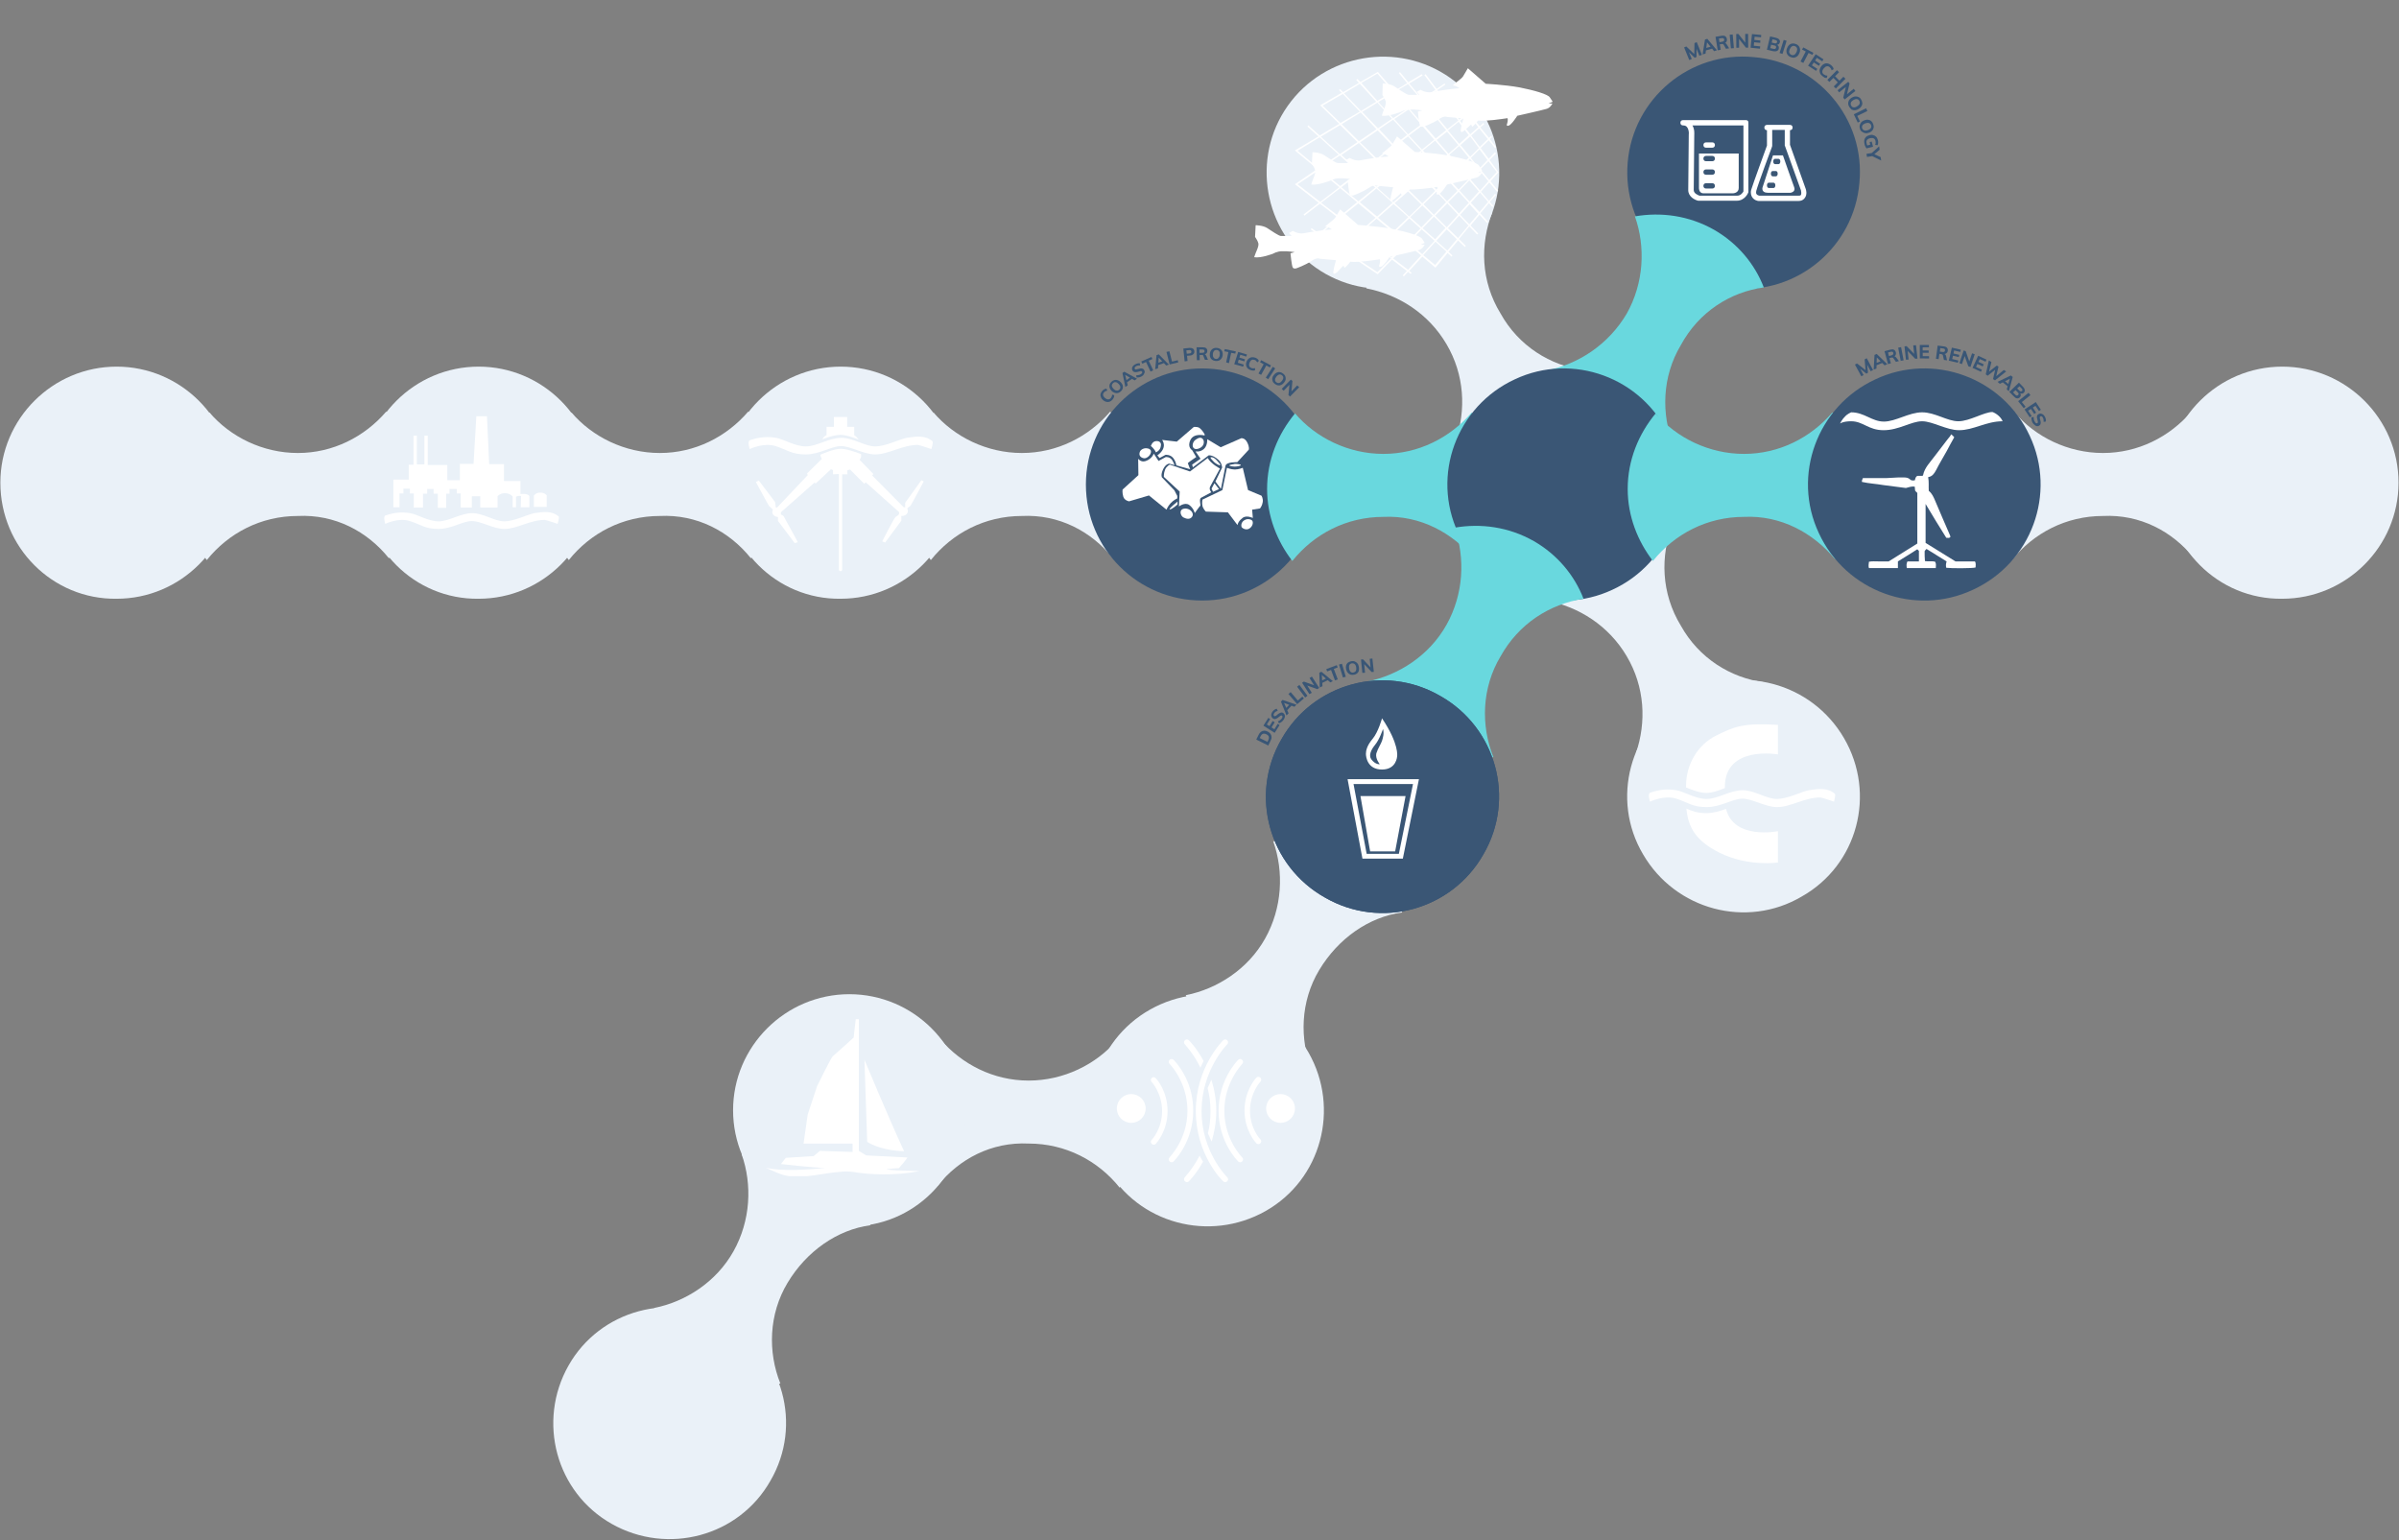 <svg width="2017" height="1295" viewBox="0 0 2017 1295" fill="none" xmlns="http://www.w3.org/2000/svg">
<rect x="0" y="0" width="2017" height="1295" fill="#808080" stroke="none"/>
<path d="M1178.89 767.223C1171.31 747.553 1156.91 730.153 1137.2 718.806C1115.98 706.701 1092.48 703.675 1070.5 707.458C1079.6 733.179 1078.08 763.44 1063.68 789.161C1049.28 814.883 1023.51 831.526 996.98 836.822C1004.56 858.004 1018.96 876.161 1040.18 888.265C1059.89 899.613 1081.87 903.395 1103.09 900.369C1092.48 873.891 1093.24 842.117 1109.16 815.639C1125.07 789.161 1150.84 771.005 1178.89 767.223Z" fill="#EAF1F8"/>
<path d="M98.082 503.46C151.897 503.46 195.858 459.582 195.858 405.87C195.858 352.158 151.897 308.28 98.082 308.28C44.268 308.28 0.307 352.158 0.307 405.87C0.307 460.339 44.268 504.217 98.082 503.46Z" fill="#EAF1F8"/>
<path d="M326.985 469.417C339.87 452.774 348.208 431.592 348.208 408.896C348.208 384.688 339.113 362.749 324.711 346.105C306.521 367.288 279.992 380.905 250.432 380.905C220.872 380.905 193.586 367.288 176.153 346.862C161.752 364.262 152.656 386.201 152.656 410.409C152.656 433.105 160.994 454.287 173.879 470.93C192.07 448.235 219.356 433.861 250.432 433.861C281.508 432.348 308.794 446.722 326.985 469.417Z" fill="#EAF1F8"/>
<path d="M402.432 503.46C456.247 503.46 500.208 459.582 500.208 405.87C500.208 352.158 456.247 308.28 402.432 308.28C348.617 308.28 304.656 352.158 304.656 405.87C304.656 460.339 348.617 504.217 402.432 503.46Z" fill="#EAF1F8"/>
<path d="M631.333 469.417C644.218 452.774 652.556 431.592 652.556 408.896C652.556 384.688 643.46 362.749 629.059 346.105C610.868 367.288 584.34 380.905 554.78 380.905C525.22 380.905 497.933 367.288 480.5 346.862C466.099 364.262 457.004 386.201 457.004 410.409C457.004 433.105 465.341 454.287 478.227 470.93C496.417 448.235 523.704 433.861 554.78 433.861C585.856 432.348 613.142 446.722 631.333 469.417Z" fill="#EAF1F8"/>
<path d="M706.819 503.46C760.633 503.46 804.595 459.582 804.595 405.87C804.595 352.158 760.633 308.28 706.819 308.28C653.004 308.28 609.043 352.158 609.043 405.87C609.043 460.339 653.004 504.217 706.819 503.46Z" fill="#EAF1F8"/>
<path d="M935.722 469.417C948.607 452.774 956.944 431.592 956.944 408.896C956.944 384.688 947.849 362.749 933.448 346.105C915.257 367.288 888.729 380.905 859.168 380.905C829.608 380.905 802.322 367.288 784.889 346.862C770.488 364.262 761.393 386.201 761.393 410.409C761.393 433.105 769.73 454.287 782.615 470.93C800.806 448.235 828.092 433.861 859.168 433.861C890.244 432.348 917.531 446.722 935.722 469.417Z" fill="#EAF1F8"/>
<path d="M1550.42 620.72C1523.13 573.816 1463.26 557.93 1417.02 585.164C1370.03 612.399 1354.11 672.163 1381.4 718.311C1408.68 765.214 1468.56 781.101 1514.8 753.867C1561.79 727.389 1577.71 667.624 1550.42 620.72Z" fill="#EAF1F8"/>
<path d="M1406.41 440.67C1385.19 437.644 1363.21 441.426 1343.5 452.774C1322.28 464.878 1307.88 483.791 1300.3 504.973C1327.58 510.269 1352.6 526.156 1367.75 551.877C1382.91 577.599 1384.43 607.103 1375.33 633.581C1397.31 637.363 1420.81 634.337 1442.03 622.233C1461.74 610.885 1476.14 593.486 1483.72 573.816C1454.92 570.034 1428.39 553.39 1413.23 526.156C1396.56 498.921 1395.8 467.148 1406.41 440.67Z" fill="#EAF1F8"/>
<path d="M1254.82 178.159C1233.6 175.133 1211.62 178.916 1191.91 190.264C1170.69 202.368 1156.28 221.281 1148.71 242.463C1175.99 247.759 1201 263.645 1216.16 289.367C1231.32 315.088 1232.84 344.592 1223.74 371.07C1245.72 374.853 1269.22 371.827 1290.44 359.723C1310.15 348.375 1324.55 330.975 1332.13 311.306C1303.33 307.523 1276.8 290.88 1261.64 263.645C1244.97 236.411 1244.21 205.394 1254.82 178.159Z" fill="#EAF1F8"/>
<path d="M1242.69 201.611C1273.77 157.733 1263.16 96.456 1219.2 65.439C1175.23 34.422 1113.84 45.013 1082.76 88.891C1051.69 132.768 1062.3 194.046 1106.26 225.063C1150.22 256.08 1210.86 245.489 1242.69 201.611Z" fill="#EAF1F8"/>
<path d="M731.901 1030.22C724.321 1010.55 709.92 993.153 690.213 981.806C668.991 969.701 645.494 966.675 623.514 970.458C632.609 996.179 631.093 1026.44 616.692 1052.16C602.291 1077.88 576.521 1094.53 549.992 1099.82C557.572 1121 571.973 1139.16 593.195 1151.26C612.902 1162.61 634.883 1166.4 656.105 1163.37C645.494 1136.89 646.252 1105.12 662.169 1078.64C678.086 1052.16 703.856 1034.01 731.901 1030.22Z" fill="#EAF1F8"/>
<path d="M469.764 434.339C464.128 429.364 457.083 430.312 449.099 431.496C442.759 432.918 432.192 438.367 423.973 438.367C415.754 438.367 406.596 431.496 396.968 431.496C387.34 431.496 377.478 438.367 368.789 438.367C359.866 438.367 350.943 432.444 344.837 431.496C338.732 430.549 332.626 430.549 324.173 433.391C321.824 434.102 323.938 440.499 323.938 440.499C323.938 440.499 334.975 435.05 344.602 438.13C354.23 441.209 357.283 444.763 368.554 444.763C379.826 444.763 388.984 438.13 396.733 438.13C404.483 438.13 414.815 444.763 423.973 444.763C434.775 444.763 445.577 437.182 458.023 437.182C459.901 437.419 468.824 440.499 468.824 440.499C468.824 440.499 470.468 435.05 469.764 434.339Z" fill="white"/>
<path d="M335.912 414.913H339.2V410.885H344.601V414.913H347.888V426.758H355.637V415.15H359.16V411.122H364.561V415.15H368.083V426.995H375.128V415.15H377.946V411.122H384.051V414.913H387.339V426.758H396.732V417.282H403.776V426.758H418.336C418.336 426.758 418.336 419.177 418.336 417.282C420.449 414.676 424.206 414.676 424.206 414.676C429.137 414.676 431.016 417.519 431.016 417.519V426.521H433.834C433.834 426.521 433.834 419.888 433.834 417.756C435.478 416.571 438.061 417.045 438.061 417.045L437.826 426.521H445.106C445.106 426.521 445.106 419.414 445.106 417.045C443.697 414.676 437.591 415.387 437.591 415.387V404.489H423.737V390.274H411.291L409.412 350H400.489L398.141 390.037H386.634V403.778H376.067V390.985H359.629V366.347H356.812V390.511H350.471V366.347H347.653V390.748H343.661V403.304H330.746V426.521H335.912V414.913Z" fill="white"/>
<path d="M459.665 416.571C459.665 416.571 458.256 414.202 454.264 414.202C450.272 414.202 448.863 416.808 448.863 416.808V426.284H459.665V416.571Z" fill="white"/>
<g clip-path="url(#clip0)">
<path d="M784.07 371.121C778.127 365.881 770.699 366.879 762.281 368.126C755.595 369.623 744.453 375.362 735.787 375.362C727.121 375.362 717.464 368.126 707.312 368.126C697.161 368.126 686.761 375.362 677.6 375.362C668.191 375.362 658.782 369.124 652.344 368.126C645.907 367.128 639.469 367.128 630.555 370.122C628.079 370.871 630.308 377.608 630.308 377.608C630.308 377.608 641.945 371.869 652.097 375.113C662.249 378.357 665.467 382.099 677.352 382.099C689.237 382.099 698.894 375.113 707.065 375.113C715.236 375.113 726.13 382.099 735.787 382.099C747.177 382.099 758.566 374.115 771.689 374.115C773.67 374.364 783.079 377.608 783.079 377.608C783.079 377.608 784.812 371.869 784.07 371.121Z" fill="white"/>
<path d="M761.043 422.771V426.514H759.805L733.311 399.815L734.302 398.568C734.302 398.568 725.388 389.335 722.664 386.591C724.645 384.595 723.902 381.85 723.902 381.85C723.902 381.85 713.008 377.359 706.818 377.359C700.628 377.359 689.733 382.349 689.733 382.349C689.733 383.846 690.971 385.842 690.971 385.842L678.591 398.069L679.086 399.566L653.335 426.764C653.335 426.764 651.602 426.514 652.097 426.264C652.345 426.015 651.602 422.023 651.602 422.023L637.984 404.057L635.508 405.305C635.508 405.305 646.155 425.017 646.65 425.516C647.145 426.015 649.869 428.51 649.869 428.51C649.869 428.51 648.631 430.506 649.869 432.502C651.107 434.499 654.078 434.748 654.078 434.748V437.992L668.192 456.706C668.192 456.706 670.172 455.957 670.668 455.957C671.163 455.957 660.021 436.495 659.278 434.748C658.535 433.002 656.554 432.752 656.554 432.752V430.756L684.781 405.804L685.771 406.552L698.647 394.575L700.38 395.324V398.817L705.332 398.568C705.332 398.568 705.332 476.418 705.332 479.412C706.818 481.408 708.056 479.412 708.056 479.412V398.817H712.513C712.513 398.817 712.265 396.821 712.513 395.324C713.255 395.324 714.741 394.825 714.741 394.825L726.626 406.802L727.864 405.554L755.843 430.506C755.843 430.506 756.091 431.255 755.843 432.253C755.596 433.251 754.11 433.75 752.872 434.748C751.634 435.746 741.73 455.209 741.73 455.209L744.206 456.207L757.824 437.742V433.75C757.824 433.75 760.3 434.249 762.281 432.253C764.262 430.257 762.776 427.512 762.776 427.512C762.776 427.512 764.757 425.765 765.5 425.266C766.243 424.518 776.642 404.806 776.642 404.806L774.661 403.808L761.043 422.771Z" fill="white"/>
<path d="M721.922 369.623C721.922 369.623 720.436 367.378 718.208 365.881C718.208 362.637 718.208 358.894 718.208 358.894H712.266V350.66H701.123V358.894H694.933V365.881C694.933 365.881 692.705 366.629 691.467 369.374C691.467 369.374 700.628 365.631 706.571 365.631C712.513 365.631 721.922 369.623 721.922 369.623Z" fill="white"/>
</g>
<path d="M1844.68 469.417C1857.57 452.774 1865.91 431.592 1865.91 408.896C1865.91 384.688 1856.81 362.749 1842.41 346.105C1824.22 367.288 1797.69 380.905 1768.13 380.905C1738.57 380.905 1711.28 367.288 1693.85 346.862C1679.45 364.262 1670.36 386.201 1670.36 410.409C1670.36 433.105 1678.69 454.287 1691.58 470.93C1709.77 448.235 1737.06 433.861 1768.13 433.861C1799.21 432.348 1826.49 446.722 1844.68 469.417Z" fill="#EAF1F8"/>
<path d="M1918.83 503.46C1972.65 503.46 2016.61 459.582 2016.61 405.87C2016.61 352.158 1972.65 308.28 1918.83 308.28C1865.02 308.28 1821.05 352.158 1821.05 405.87C1821.05 460.339 1865.02 504.217 1918.83 503.46Z" fill="#EAF1F8"/>
<path d="M1457.19 242.463C1511.01 247.759 1558.76 207.663 1563.3 153.951C1568.61 100.238 1528.44 52.578 1474.62 48.039C1420.81 42.743 1373.06 82.839 1368.51 136.551C1363.96 190.264 1403.38 237.167 1457.19 242.463Z" fill="#3A5675"/>
<g clip-path="url(#clip1)">
<path d="M1468.02 101H1415.02C1413.7 101 1412.82 101.892 1412.82 103.23C1412.82 104.567 1413.7 105.459 1415.02 105.459C1416.56 105.459 1417.66 105.905 1418.32 106.797C1419.86 108.58 1420.08 111.702 1419.86 113.039C1419.86 113.485 1419.42 154.954 1419.42 159.859C1419.42 165.21 1424.7 168.108 1427.77 168.777C1427.99 168.777 1428.21 168.777 1428.43 168.777H1460.32C1466.92 168.777 1469.78 162.311 1469.78 162.089C1470 161.866 1470 161.42 1470 161.197V103.23C1470.22 101.892 1469.12 101 1468.02 101ZM1465.82 160.974C1465.38 161.866 1463.62 164.541 1460.54 164.541H1428.87C1427.77 164.095 1424.04 162.757 1424.04 159.859C1424.04 154.954 1424.48 113.485 1424.48 113.262C1424.48 112.816 1424.92 108.803 1422.94 105.459H1465.82V160.974Z" fill="white"/>
<path d="M1518.16 158.744L1504.96 121.734V109.472C1506.28 109.472 1507.16 108.58 1507.16 107.243C1507.16 105.905 1506.28 105.013 1504.96 105.013H1485.61C1484.29 105.013 1483.41 105.905 1483.41 107.243C1483.41 108.58 1484.29 109.472 1485.61 109.472V122.403C1484.29 126.193 1474.18 153.616 1472.42 159.413C1471.54 162.311 1472.42 164.541 1473.08 165.656C1474.84 168.554 1478.13 169 1478.57 169H1478.79H1511.78C1515.08 169 1516.62 167.662 1517.5 166.325C1519.7 163.426 1518.38 159.19 1518.16 158.744ZM1514.2 163.872C1513.76 164.541 1512.88 164.541 1512 164.541H1479.23C1478.79 164.541 1477.48 164.095 1476.82 163.203C1476.38 162.534 1476.38 161.643 1476.6 160.528C1478.13 154.731 1489.57 123.964 1489.79 123.518C1489.79 123.295 1490.01 123.072 1490.01 122.626V109.249H1500.57V122.18C1500.57 122.403 1500.57 122.626 1500.79 122.849L1514.2 160.082C1514.42 160.974 1514.64 162.98 1514.2 163.872Z" fill="white"/>
<path d="M1499.03 130.652H1490.67L1481.87 157.629C1481.87 157.629 1480.55 162.089 1486.27 162.089C1491.99 162.089 1505.4 162.089 1505.4 162.089C1505.4 162.089 1510.02 161.42 1508.48 157.407C1506.94 153.393 1499.03 130.652 1499.03 130.652ZM1491.11 158.075H1487.15C1486.27 158.075 1485.61 157.184 1485.61 155.846C1485.61 154.508 1486.27 153.616 1487.15 153.616H1491.11C1491.99 153.616 1492.65 154.508 1492.65 155.846C1492.65 157.184 1491.99 158.075 1491.11 158.075ZM1493.09 148.266H1490.45C1489.57 148.266 1488.91 147.374 1488.91 146.036C1488.91 144.698 1489.57 143.807 1490.45 143.807H1493.09C1493.97 143.807 1494.63 144.698 1494.63 146.036C1494.63 147.374 1493.97 148.266 1493.09 148.266ZM1495.29 138.01H1492.43C1491.55 138.01 1490.89 137.118 1490.89 135.78C1490.89 134.443 1491.55 133.551 1492.43 133.551H1495.29C1496.17 133.551 1496.83 134.443 1496.83 135.78C1496.83 137.118 1496.17 138.01 1495.29 138.01Z" fill="white"/>
<path d="M1434.37 124.187H1439.65C1440.97 124.187 1441.85 123.295 1441.85 121.957C1441.85 120.62 1440.97 119.728 1439.65 119.728H1434.37C1433.05 119.728 1432.17 120.62 1432.17 121.957C1432.17 123.295 1433.05 124.187 1434.37 124.187Z" fill="white"/>
<path d="M1432.17 162.534C1436.35 162.534 1457.24 162.534 1457.24 162.534C1457.24 162.534 1461.86 162.311 1461.86 158.075C1461.86 153.839 1461.86 129.092 1461.86 129.092H1428.43V157.407C1428.43 157.407 1427.99 162.534 1432.17 162.534ZM1434.37 131.098H1439.65C1440.97 131.098 1441.85 131.99 1441.85 133.328C1441.85 134.666 1440.97 135.557 1439.65 135.557H1434.37C1433.05 135.557 1432.17 134.666 1432.17 133.328C1432.17 131.99 1433.05 131.098 1434.37 131.098ZM1434.37 142.469H1439.65C1440.97 142.469 1441.85 143.361 1441.85 144.698C1441.85 146.036 1440.97 146.928 1439.65 146.928H1434.37C1433.05 146.928 1432.17 146.036 1432.17 144.698C1432.17 143.361 1433.05 142.469 1434.37 142.469ZM1434.37 154.062H1439.65C1440.97 154.062 1441.85 154.954 1441.85 156.292C1441.85 157.629 1440.97 158.521 1439.65 158.521H1434.37C1433.05 158.521 1432.17 157.629 1432.17 156.292C1432.17 154.954 1433.05 154.062 1434.37 154.062Z" fill="white"/>
</g>
<path d="M1482.96 241.706C1475.38 222.037 1460.98 204.637 1441.28 193.289C1420.05 181.185 1396.56 178.159 1374.58 181.942C1383.67 207.663 1382.16 237.924 1367.75 263.645C1352.6 289.367 1327.58 306.01 1301.05 311.306C1308.63 332.488 1323.04 350.645 1344.26 362.749C1363.96 374.096 1385.95 377.879 1407.17 374.853C1396.56 348.375 1397.31 316.601 1413.23 290.123C1428.39 262.132 1454.92 245.489 1482.96 241.706Z" fill="#69D8DE"/>
<path d="M1542.75 667.5C1536.73 662.182 1529.21 663.195 1520.68 664.461C1513.91 665.981 1502.62 671.805 1493.84 671.805C1485.07 671.805 1475.29 664.461 1465 664.461C1454.72 664.461 1444.19 671.805 1434.91 671.805C1425.38 671.805 1415.85 665.474 1409.33 664.461C1402.8 663.448 1396.53 663.448 1387.51 666.487C1385 667.247 1387.26 674.084 1387.26 674.084C1387.26 674.084 1399.04 668.26 1409.33 671.552C1419.61 674.844 1422.87 678.643 1434.91 678.643C1446.95 678.643 1456.73 671.552 1465 671.552C1473.28 671.552 1484.31 678.643 1494.1 678.643C1505.63 678.643 1517.17 670.539 1530.46 670.539C1532.47 670.792 1542 674.084 1542 674.084C1542 674.084 1543.5 668.26 1542.75 667.5Z" fill="white"/>
<path d="M1434.66 666.74C1439.67 666.74 1444.94 664.714 1450.21 662.688C1450.21 662.435 1450.21 662.182 1450.21 661.675C1450.21 626.474 1494.85 634.325 1494.85 634.325V609.506C1465.26 607.734 1457.98 611.026 1442.68 618.623C1427.38 626.221 1417.6 642.935 1417.6 660.409C1417.6 660.916 1417.6 661.675 1417.6 662.182C1422.87 664.208 1428.89 666.74 1434.66 666.74Z" fill="white"/>
<path d="M1451.21 680.162C1446.19 681.935 1440.68 683.708 1434.66 683.708C1426.88 683.708 1422.62 681.935 1417.85 679.909C1419.36 695.357 1425.38 706.753 1445.44 716.883C1469.77 729.039 1494.85 725.24 1494.85 725.24V698.903C1494.85 698.903 1457.73 706.5 1451.21 680.162Z" fill="white"/>
<path d="M1010.76 504.973C1064.57 504.973 1108.53 461.095 1108.53 407.383C1108.53 353.671 1064.57 309.793 1010.76 309.793C956.944 309.793 912.982 353.671 912.982 407.383C912.982 461.852 956.944 504.973 1010.76 504.973Z" fill="#3A5675"/>
<g clip-path="url(#clip2)">
<path d="M1017.44 409.201C1018.86 406.732 1025.71 393.976 1025.71 393.976C1025.71 393.976 1018.05 390.067 1015.43 385.129L1000.5 396.445L983.557 390.684C983.557 390.684 980.733 391.919 979.523 395.005C978.313 398.091 978.515 400.971 978.515 400.971L991.827 413.316L991.222 425.866C991.222 425.866 996.265 421.957 999.896 424.632C1003.53 427.306 1004.54 431.421 1004.54 431.421C1004.54 431.421 1008.57 425.66 1009.17 425.249C1009.78 424.837 1007.76 419.488 1009.98 418.459C1012.2 417.225 1018.45 413.933 1018.45 413.933C1018.45 413.933 1016.23 411.67 1017.44 409.201Z" fill="white"/>
<path d="M973.068 382.866L974.884 385.129L979.926 382.454C979.926 382.454 983.961 382.043 986.381 385.129C988.802 388.215 989.003 391.301 989.003 391.301L1000.7 394.593C1000.7 394.593 998.685 389.861 998.685 389.449C998.685 389.038 1005.75 384.306 1005.75 384.306L1002.32 378.545C1002.32 378.545 997.879 376.076 1000.9 369.904C1003.93 363.732 1012.81 366.201 1012.81 366.201V365.172C1012.81 365.172 1011.19 362.086 1009.17 360.44C1007.76 358.588 1003.73 359 1003.73 359L989.407 371.344L977.103 369.904C981.944 377.311 973.068 382.866 973.068 382.866Z" fill="white"/>
<path d="M971.859 380.397C975.288 378.751 975.893 376.282 976.095 374.225C976.297 372.167 974.683 370.522 971.657 370.933C968.632 371.345 967.623 375.048 967.623 375.048C967.623 375.048 970.447 377.105 971.859 380.397Z" fill="white"/>
<path d="M961.974 385.335C964.192 385.541 967.016 383.072 967.622 380.603C968.227 378.134 966.21 377.105 963.991 376.9C962.579 376.694 958.746 377.517 958.141 380.603C957.334 383.483 959.755 385.129 961.974 385.335Z" fill="white"/>
<path d="M1010.79 368.67C1008.77 367.024 1005.74 369.287 1004.53 370.316C1002.92 371.756 1001.91 375.254 1003.73 376.9C1005.54 378.546 1009.38 376.9 1010.79 375.254C1012.4 373.608 1012.8 370.316 1010.79 368.67Z" fill="white"/>
<path d="M1012.2 377.517C1008.97 380.397 1005.14 379.574 1005.14 379.574L1009.38 385.746L1002.32 390.684L1002.92 392.947C1002.92 392.947 1013.81 384.718 1016.23 382.866C1019.06 382.66 1022.29 384.718 1024.3 386.569C1027.33 389.038 1027.53 393.153 1027.53 393.153L1021.88 404.88L1026.52 411.053C1026.52 411.053 1029.75 395.005 1030.35 391.713C1030.96 388.215 1040.24 388.627 1040.24 388.627L1049.92 378.134C1049.92 378.134 1050.73 376.282 1048.71 372.168C1046.69 368.053 1043.67 368.464 1043.67 368.464L1026.32 376.077L1015.02 369.287C1015.02 369.287 1015.43 374.636 1012.2 377.517Z" fill="white"/>
<path d="M1018.05 384.512C1016.84 384.512 1019.46 387.187 1020.67 388.421C1021.88 389.656 1025.71 391.919 1025.92 391.096C1026.12 390.273 1025.31 389.861 1022.89 386.981C1020.07 383.895 1018.05 384.512 1018.05 384.512Z" fill="white"/>
<path d="M1018.65 410.847L1019.86 413.522L1024.91 411.258L1021.07 406.321L1018.65 410.847Z" fill="white"/>
<path d="M976.9 401.383C976.9 401.383 975.69 399.325 977.909 394.593C980.128 389.861 983.153 389.861 983.153 389.861L987.389 391.096C987.389 391.096 987.389 390.067 985.574 386.981C983.557 383.895 980.128 384.306 980.128 384.306L974.076 387.598L970.042 381.426C969.034 384.101 966.411 386.775 962.781 387.804C959.15 388.833 956.931 385.746 956.931 385.746L957.133 399.531L943.82 411.67C943.82 411.67 943.417 414.345 944.425 417.636C945.434 420.928 949.266 421.546 949.266 421.546L966.008 416.608L980.733 428.541C980.733 428.541 981.741 425.866 984.162 423.191C986.582 420.517 989.81 419.077 989.81 419.077V417.019L987.389 412.287L976.9 401.383Z" fill="white"/>
<path d="M1060.61 416.813L1049.32 412.081L1044.88 393.359C1044.88 393.359 1041.45 394.799 1038.22 394.799C1035 394.799 1031.57 393.359 1031.57 393.359L1027.73 412.081L1010.99 420.105C1010.99 420.105 1010.39 422.986 1010.99 425.455C1011.6 427.923 1013.82 430.187 1013.82 430.187L1032.37 430.804C1032.37 430.804 1038.02 438.211 1040.44 441.502C1040.84 439.856 1041.45 438.005 1044.68 435.536C1047.9 432.861 1053.35 435.536 1053.35 435.536L1052.75 428.541L1059.4 427.512C1059.4 427.512 1061.22 425.249 1061.62 422.368C1062.23 419.282 1060.61 416.813 1060.61 416.813Z" fill="white"/>
<path d="M1033.58 391.302C1033.58 391.919 1036.4 392.33 1038.22 392.33C1040.03 392.33 1043.26 391.713 1043.26 391.096C1043.26 390.479 1040.24 390.067 1038.22 390.067C1038.22 390.273 1033.58 390.684 1033.58 391.302Z" fill="white"/>
<path d="M1047.1 436.976C1043.26 438.622 1043.47 442.12 1043.87 443.148C1044.47 444.177 1047.5 446.029 1050.12 444.589C1052.74 443.148 1053.75 440.268 1053.15 438.416C1052.74 436.77 1049.32 435.947 1047.1 436.976Z" fill="white"/>
<path d="M999.695 428.335C997.073 427.101 994.047 427.512 993.039 429.158C992.03 430.804 992.837 433.89 995.056 435.124C997.476 436.359 1000.3 436.976 1002.12 434.713C1003.93 432.45 1002.12 429.569 999.695 428.335Z" fill="white"/>
<path d="M983.559 428.335C985.375 428.335 990.014 424.22 990.014 424.22V421.751C990.014 421.751 981.744 428.335 983.559 428.335Z" fill="white"/>
</g>
<path d="M1239.66 470.174C1252.55 453.53 1260.88 432.348 1260.88 409.653C1260.88 385.444 1251.79 363.505 1237.39 346.862C1219.2 368.044 1192.67 381.662 1163.11 381.662C1133.55 381.662 1106.26 368.044 1088.83 347.618C1074.43 365.018 1065.33 386.957 1065.33 411.166C1065.33 433.861 1073.67 455.044 1086.55 471.687C1104.75 448.991 1132.03 434.618 1163.11 434.618C1194.18 433.105 1221.47 448.235 1239.66 470.174Z" fill="#69D8DE"/>
<path d="M1226.02 448.235C1248.75 497.408 1307.12 518.591 1355.63 495.895C1404.89 473.2 1426.12 414.948 1403.38 366.531C1380.64 317.358 1322.28 296.175 1273.77 318.871C1224.5 341.566 1203.28 399.818 1226.02 448.235Z" fill="#3A5675"/>
<g clip-path="url(#clip3)">
<path d="M1066.34 626.884L1056.23 621.858L1058.18 617.901C1058.69 616.815 1059.38 615.918 1060.16 615.352C1060.94 614.785 1061.77 614.438 1062.81 614.39C1063.74 614.373 1064.72 614.575 1065.8 615.107C1066.88 615.638 1067.66 616.369 1068.23 617.159C1068.79 617.949 1069.03 618.827 1069.09 619.875C1069.14 620.923 1068.81 621.841 1068.18 622.957L1066.34 626.884ZM1065.61 623.779L1066.36 622.274C1066.88 621.187 1066.97 620.219 1066.76 619.45C1066.52 618.571 1065.76 617.951 1064.69 617.419C1062.53 616.356 1060.93 616.91 1059.9 619.083L1059.14 620.588L1065.61 623.779Z" fill="#395676"/>
<path d="M1071.7 616.21L1062.24 610.177L1066.38 603.611L1067.94 604.603L1065.1 609.157L1067.35 610.55L1070.03 606.275L1071.72 607.348L1069.04 611.622L1071.46 613.205L1074.29 608.652L1075.84 609.644L1071.7 616.21Z" fill="#395676"/>
<path d="M1079.01 605.47C1078.66 605.918 1078.32 606.366 1077.84 606.735C1077.36 607.103 1076.98 607.441 1076.58 607.669C1076.18 607.898 1075.67 608.156 1075.34 608.245L1074.4 606.496C1075.05 606.318 1075.67 606.03 1076.15 605.662C1076.63 605.294 1077.08 604.816 1077.53 604.339C1077.95 603.751 1078.16 603.222 1078.29 602.834C1078.27 602.364 1078.18 602.035 1077.88 601.765C1077.71 601.575 1077.46 601.524 1077.25 601.583C1077.03 601.643 1076.7 601.732 1076.41 601.93C1076.11 602.129 1075.74 602.468 1075.26 602.836C1074.7 603.343 1074.22 603.711 1073.7 603.969C1073.19 604.228 1072.79 604.456 1072.35 604.575C1071.92 604.693 1071.57 604.672 1071.18 604.542C1070.8 604.411 1070.41 604.28 1070.1 604.01C1069.52 603.579 1069.26 603.06 1068.97 602.43C1068.79 601.771 1068.72 601.082 1068.89 600.444C1069.04 599.696 1069.43 598.998 1069.93 598.271C1070.27 597.823 1070.65 597.485 1071.02 597.146C1071.39 596.808 1071.8 596.579 1072.2 596.351C1072.61 596.122 1073.04 596.004 1073.36 595.915L1074.31 597.664C1073.66 597.842 1073.15 598.1 1072.63 598.358C1072.15 598.726 1071.78 599.064 1071.44 599.513C1070.98 599.99 1070.89 600.489 1070.79 600.988C1070.8 601.457 1070.89 601.787 1071.31 602.027C1071.48 602.217 1071.72 602.268 1071.94 602.208C1072.16 602.149 1072.37 602.09 1072.78 601.861C1073.07 601.662 1073.48 601.434 1073.93 600.956C1074.49 600.449 1074.97 600.081 1075.48 599.822C1075.99 599.564 1076.4 599.336 1076.83 599.217C1077.26 599.098 1077.62 599.119 1077.97 599.14C1078.36 599.271 1078.75 599.402 1079.05 599.672C1079.64 600.103 1080 600.592 1080.18 601.252C1080.36 601.911 1080.41 602.49 1080.15 603.267C1079.98 603.906 1079.62 604.713 1079.01 605.47Z" fill="#395676"/>
<path d="M1083.39 599.783L1081.67 601.555L1076.98 589.966L1078.33 588.532L1090.03 592.535L1088.3 594.307L1078.83 590.759L1079.28 590.281L1083.39 599.783ZM1081.41 598.081L1080.73 596.024L1084.61 591.892L1086.65 592.516L1081.41 598.081Z" fill="#395676"/>
<path d="M1090.62 592.137L1083.26 583.525L1085.15 581.943L1091.17 589.035L1094.94 585.761L1096.29 587.281L1090.62 592.137Z" fill="#395676"/>
<path d="M1097.36 586.516L1090.55 577.396L1092.48 575.924L1099.28 585.044L1097.36 586.516Z" fill="#395676"/>
<path d="M1100.89 583.66L1094.78 574.114L1096.25 573.12L1105.56 576.477L1105.36 577.005L1101.04 570.158L1103.02 568.906L1109.13 578.452L1107.55 579.476L1098.38 576.199L1098.58 575.671L1102.9 582.518L1100.89 583.66Z" fill="#395676"/>
<path d="M1111.88 576.992L1109.61 578.084L1109.24 565.668L1111 564.835L1120.61 572.713L1118.45 573.776L1110.81 567.129L1111.32 566.871L1111.88 576.992ZM1110.57 574.753L1110.57 572.628L1115.61 570.186L1117.25 571.507L1110.57 574.753Z" fill="#395676"/>
<path d="M1122.42 572.099L1119.09 563.328L1115.82 564.577L1115.06 562.659L1123.93 559.289L1124.69 561.207L1121.42 562.456L1124.75 571.227L1122.42 572.099Z" fill="#395676"/>
<path d="M1129.1 569.681L1125.77 558.785L1128.26 558.103L1131.49 569.029L1129.1 569.681Z" fill="#395676"/>
<path d="M1138.48 567.35C1137.37 567.537 1136.44 567.555 1135.42 567.243C1134.52 566.901 1133.79 566.39 1133.12 565.63C1132.44 564.87 1132.07 563.911 1131.77 562.812C1131.57 561.684 1131.52 560.636 1131.71 559.638C1131.94 558.751 1132.41 557.914 1133.15 557.237C1134.04 556.64 1134.87 556.293 1135.96 555.997C1137.07 555.81 1138 555.792 1138.91 556.134C1139.82 556.476 1140.54 556.986 1141.21 557.747C1141.89 558.507 1142.27 559.466 1142.46 560.594C1142.65 561.722 1142.71 562.77 1142.51 563.768C1142.32 564.765 1141.82 565.493 1141.07 566.169C1140.51 566.677 1139.6 567.164 1138.48 567.35ZM1138.08 565.453C1138.95 565.216 1139.65 564.788 1140.01 563.981C1140.37 563.174 1140.45 562.206 1140.23 560.968C1140.01 559.73 1139.52 558.8 1138.8 558.289C1138.08 557.779 1137.34 557.627 1136.44 557.754C1135.57 557.992 1134.87 558.419 1134.51 559.226C1134.15 560.034 1134.07 561.002 1134.32 562.35C1134.54 563.588 1135.03 564.517 1135.75 565.028C1136.36 565.568 1137.21 565.69 1138.08 565.453Z" fill="#395676"/>
<path d="M1145.4 565.811L1144.3 554.541L1146.01 554.426L1152.77 561.669L1152.4 562.007L1151.6 553.961L1153.85 553.697L1155.07 564.938L1153.24 565.083L1146.51 557.95L1146.89 557.612L1147.69 565.657L1145.4 565.811Z" fill="#395676"/>
</g>
<g clip-path="url(#clip4)">
<path d="M1564.93 316.384L1559.59 306.556L1561.35 305.63L1569.31 311.837L1568.55 312.284L1567.74 302.162L1569.51 301.236L1574.82 311.17L1572.8 312.126L1569.2 305.443L1569.74 305.276L1570.56 313.363L1569.18 314.191L1562.84 309.161L1563.25 308.706L1566.84 315.39L1564.93 316.384Z" fill="#395676"/>
<path d="M1577.66 309.912L1575.33 310.754L1576.03 298.414L1577.87 297.633L1586.77 306.217L1584.5 307.203L1577.39 299.979L1577.97 299.706L1577.66 309.912ZM1576.57 307.603L1576.73 305.499L1582.02 303.436L1583.56 304.826L1576.57 307.603Z" fill="#395676"/>
<path d="M1587.38 306.195L1584.45 295.312L1589.22 294.023C1590.55 293.659 1591.51 293.644 1592.32 294.054C1593.13 294.464 1593.62 295.118 1593.95 296.196C1594.21 297.13 1594.12 298.056 1593.61 298.831C1593.09 299.605 1592.29 300.159 1591 300.417L1592.19 299.764C1592.59 299.666 1592.94 299.674 1593.26 299.788C1593.58 299.902 1593.97 300.16 1594.28 300.631L1596.56 303.608L1594.05 304.268L1591.74 301.04C1591.56 300.858 1591.28 300.637 1591.03 300.668C1590.82 300.592 1590.43 300.69 1590.17 300.721L1588.6 301.115L1589.78 305.497L1587.38 306.195ZM1588.14 299.391L1590.25 298.83C1590.94 298.595 1591.37 298.39 1591.63 298.002C1591.85 297.722 1591.89 297.258 1591.83 296.757C1591.67 296.218 1591.43 295.891 1591.11 295.777C1590.68 295.625 1590.18 295.686 1589.54 295.815L1587.42 296.376L1588.14 299.391Z" fill="#395676"/>
<path d="M1598.06 303.425L1595.92 292.345L1598.36 291.898L1600.5 302.978L1598.06 303.425Z" fill="#395676"/>
<path d="M1602.47 302.485L1601.23 291.246L1602.98 291.034L1609.81 298.038L1609.45 298.387L1608.59 290.406L1610.91 290.277L1612.16 301.516L1610.3 301.69L1603.47 294.687L1603.83 294.337L1604.69 302.319L1602.47 302.485Z" fill="#395676"/>
<path d="M1614.12 301.38L1614.09 290.096L1621.76 290.083L1621.79 292.012L1616.51 292.041L1616.52 294.683L1621.55 294.685L1621.58 296.614L1616.55 296.612L1616.59 299.505L1621.87 299.477L1621.9 301.405L1614.12 301.38Z" fill="#395676"/>
<path d="M1627.67 301.674L1629.13 290.565L1634.04 291.243C1635.43 291.38 1636.38 291.722 1636.97 292.413C1637.56 293.104 1637.76 293.894 1637.63 294.927C1637.5 295.959 1637.02 296.627 1636.22 297.182C1635.43 297.736 1634.53 297.895 1633.29 297.689L1634.61 297.682C1634.96 297.69 1635.35 297.948 1635.63 298.169C1635.91 298.389 1636.11 298.822 1636.17 299.323L1637.02 302.983L1634.39 302.641L1633.51 298.73C1633.38 298.441 1633.24 298.153 1633.03 298.077C1632.82 298.001 1632.5 297.887 1632.18 297.772L1630.58 297.559L1629.94 302.009L1627.67 301.674ZM1630.91 295.638L1633.08 295.935C1633.75 296.057 1634.25 295.996 1634.68 295.791C1635.01 295.548 1635.23 295.268 1635.32 294.698C1635.36 294.235 1635.26 293.84 1635.02 293.513C1634.74 293.293 1634.25 292.997 1633.54 292.981L1631.37 292.684L1630.91 295.638Z" fill="#395676"/>
<path d="M1638.47 303.264L1641.07 292.323L1648.6 294.057L1648.16 295.94L1642.98 294.685L1642.43 297.244L1647.29 298.385L1646.85 300.268L1641.99 299.127L1641.36 301.899L1646.54 303.153L1646.1 305.036L1638.47 303.264Z" fill="#395676"/>
<path d="M1647.41 305.386L1651.01 294.68L1652.7 295.288L1655.95 304.607L1655.41 304.774L1658.05 297.082L1660.28 297.88L1656.68 308.586L1654.88 307.94L1651.59 298.728L1652.13 298.561L1649.54 306.146L1647.41 305.386Z" fill="#395676"/>
<path d="M1658.45 309.338L1663.17 299.156L1670.16 302.378L1669.41 304.147L1664.57 301.936L1663.38 304.267L1667.89 306.364L1667.04 308.095L1662.52 305.998L1661.35 308.579L1666.3 310.829L1665.54 312.598L1658.45 309.338Z" fill="#395676"/>
<path d="M1669.56 314.756L1672.18 303.101L1674.32 304.469L1672.09 313.383L1671.6 313.086L1678.79 307.386L1680.26 308.275L1678.13 317.227L1677.64 316.931L1684.76 311.086L1686.7 312.378L1677.33 319.816L1675.68 318.745L1677.58 310.431L1677.86 310.651L1671.17 315.934L1669.56 314.756Z" fill="#395676"/>
<path d="M1681.43 322.726L1679.51 321.077L1690.65 315.712L1692.23 316.996L1689.03 328.925L1687.18 327.421L1690.03 317.77L1690.49 318.173L1681.43 322.726ZM1682.98 320.759L1684.96 319.91L1689.3 323.503L1688.82 325.492L1682.98 320.759Z" fill="#395676"/>
<path d="M1689.41 329.539L1697.46 321.75L1701.05 325.434C1701.82 326.308 1702.26 327.067 1702.42 327.964C1702.47 328.822 1702.21 329.566 1701.62 330.196C1701.22 330.651 1700.64 330.924 1700.14 330.985C1699.54 331.008 1698.97 330.924 1698.47 330.628L1698.51 330.521C1698.89 331.137 1699.02 331.782 1699.04 332.39C1698.96 332.959 1698.62 333.559 1698.18 334.121C1697.45 334.819 1696.77 335.054 1695.84 334.963C1694.92 334.871 1694.15 334.355 1693.28 333.443L1689.41 329.539ZM1692.5 329.927L1694.35 331.788C1694.76 332.297 1695.26 332.593 1695.61 332.601C1695.97 332.609 1696.36 332.51 1696.73 332.161C1697.09 331.812 1697.21 331.493 1697.21 331.136C1697.22 330.779 1696.91 330.308 1696.46 329.906L1694.61 328.044L1692.5 329.927ZM1695.96 326.61L1697.64 328.288C1698.05 328.797 1698.48 328.949 1698.9 329.101C1699.26 329.109 1699.65 329.011 1699.98 328.768C1700.34 328.418 1700.46 328.1 1700.36 327.705C1700.26 327.31 1700.06 326.877 1699.6 326.474L1697.93 324.795L1695.96 326.61Z" fill="#395676"/>
<path d="M1696.79 337.34L1705.55 330.281L1707.11 332.279L1699.88 338.086L1703.03 341.975L1701.51 343.227L1696.79 337.34Z" fill="#395676"/>
<path d="M1702.2 344.314L1711.61 338.091L1715.89 344.539L1714.3 345.647L1711.33 341.227L1709.12 342.714L1711.91 346.953L1710.32 348.061L1707.53 343.823L1705.17 345.378L1708.14 349.799L1706.55 350.907L1702.2 344.314Z" fill="#395676"/>
<path d="M1708.9 355.35C1708.59 354.879 1708.43 354.34 1708.26 353.8C1708.09 353.261 1708.03 352.76 1707.97 352.259C1707.91 351.758 1707.96 351.294 1708.01 350.831L1709.97 350.695C1709.85 351.371 1709.87 351.978 1710 352.624C1710.13 353.269 1710.29 353.809 1710.67 354.424C1711.05 355.039 1711.36 355.51 1711.75 355.768C1712.13 356.027 1712.49 356.034 1712.92 355.829C1713.1 355.655 1713.25 355.586 1713.32 355.374C1713.4 355.161 1713.41 354.804 1713.38 354.554C1713.28 354.159 1713.18 353.764 1713.05 353.118C1712.82 352.435 1712.69 351.789 1712.63 351.288C1712.57 350.787 1712.51 350.286 1712.66 349.861C1712.71 349.397 1712.93 349.117 1713.15 348.836C1713.37 348.555 1713.7 348.312 1714.13 348.107C1714.71 347.834 1715.35 347.705 1715.92 347.789C1716.6 347.91 1717.23 348.138 1717.79 348.579C1718.35 349.02 1718.84 349.673 1719.28 350.432C1719.59 350.903 1719.76 351.443 1719.86 351.837C1720.03 352.377 1720.12 352.772 1720.18 353.273C1720.24 353.774 1720.2 354.237 1720.08 354.556L1718.12 354.692C1718.24 354.016 1718.22 353.409 1718.16 352.908C1718.14 352.3 1717.83 351.829 1717.66 351.29C1717.39 350.713 1717.04 350.348 1716.65 350.09C1716.27 349.832 1715.87 349.93 1715.44 350.135C1715.26 350.31 1715.11 350.378 1715.04 350.59C1714.96 350.803 1714.99 351.054 1714.98 351.411C1714.97 351.767 1715.14 352.307 1715.31 352.846C1715.54 353.529 1715.67 354.175 1715.73 354.676C1715.79 355.177 1715.85 355.678 1715.7 356.104C1715.54 356.529 1715.43 356.848 1715.32 357.167C1715.1 357.448 1714.77 357.69 1714.44 357.933C1713.83 358.313 1713.18 358.442 1712.61 358.358C1712.05 358.274 1711.41 358.046 1710.78 357.461C1710.15 356.876 1709.31 356.215 1708.9 355.35Z" fill="#395676"/>
</g>
<path d="M1542.84 470.174C1555.73 453.53 1564.06 432.348 1564.06 409.653C1564.06 385.444 1554.97 363.505 1540.57 346.862C1522.38 368.044 1495.85 381.662 1466.29 381.662C1436.73 381.662 1409.44 368.044 1392.01 347.618C1377.61 365.018 1368.51 386.957 1368.51 411.166C1368.51 433.861 1376.85 455.044 1389.73 471.687C1407.93 448.991 1435.21 434.618 1466.29 434.618C1497.36 433.105 1524.65 448.235 1542.84 470.174Z" fill="#69D8DE"/>
<path d="M1529.2 448.235C1551.94 497.408 1610.3 518.591 1658.81 495.895C1708.07 473.2 1729.3 414.948 1706.56 366.531C1683.82 317.358 1625.46 296.175 1576.95 318.871C1527.68 341.566 1506.46 399.818 1529.2 448.235Z" fill="#3A5675"/>
<path d="M1331.37 503.46C1323.79 483.791 1309.39 466.391 1289.68 455.043C1268.46 442.939 1244.96 439.913 1222.98 443.696C1232.08 469.417 1230.56 499.678 1216.16 525.399C1201.76 551.121 1175.99 567.764 1149.46 573.06C1157.04 594.242 1171.44 612.398 1192.67 624.503C1212.37 635.85 1234.35 639.633 1255.58 636.607C1244.96 610.129 1245.72 578.355 1261.64 551.877C1276.8 524.643 1302.57 507.999 1331.37 503.46Z" fill="#69D8DE"/>
<g clip-path="url(#clip5)">
<path d="M1243.39 139.087C1241.64 136.573 1230.63 133.304 1217.87 130.79C1205.35 128.527 1189.59 127.772 1189.59 127.772L1174.57 114.698C1174.57 114.698 1171.82 119.223 1170.57 121.486C1169.32 123.749 1160.56 129.281 1162.31 129.281C1164.06 129.281 1164.81 129.784 1167.57 131.544C1161.81 131.795 1148.55 133.807 1143.79 134.813C1139.04 135.567 1134.78 132.801 1134.78 132.801L1131.53 134.561L1133.78 137.076C1133.78 137.076 1126.53 137.076 1124.77 137.076C1123.02 137.076 1116.52 132.55 1113.01 130.287C1109.26 128.024 1103.5 128.024 1103.5 128.024C1103.5 128.024 1103 137.578 1103 137.83C1103 138.081 1105 140.344 1105.76 143.11C1106.51 145.876 1103.5 150.905 1102.5 155.179C1108.26 155.933 1118.52 151.91 1118.52 151.91C1118.52 151.91 1121.77 149.899 1126.03 149.899C1130.28 149.647 1136.54 150.653 1136.54 150.653L1133.03 151.659C1133.03 151.659 1134.03 162.471 1135.03 163.728C1136.04 164.985 1138.04 164.231 1138.04 164.231C1138.04 164.231 1145.29 161.716 1150.55 158.196C1155.55 154.676 1157.56 156.185 1157.56 156.185L1171.32 157.442C1171.32 157.442 1169.32 164.231 1169.07 167.248C1168.82 170.265 1171.32 168.254 1172.57 167.248C1173.82 166.242 1177.83 162.471 1177.83 162.471C1177.83 162.471 1178.58 164.734 1179.08 164.231C1179.58 163.728 1182.08 161.465 1183.58 159.202C1189.84 159.956 1203.6 157.945 1208.36 157.19C1209.11 158.448 1208.11 161.716 1208.11 161.716C1208.11 161.716 1206.86 164.231 1209.36 163.476C1211.86 162.722 1216.62 155.179 1216.62 155.179C1216.62 155.179 1237.89 150.402 1241.14 149.396C1244.39 148.642 1246.14 144.87 1246.14 144.87H1242.89L1246.14 143.361C1245.89 142.859 1245.14 141.601 1243.39 139.087Z" fill="white"/>
<path d="M1305.46 85.531C1305.46 85.531 1304.7 84.274 1302.95 81.759C1301.2 79.245 1290.19 75.976 1277.43 73.462C1264.66 71.199 1249.15 70.445 1249.15 70.445L1234.13 57.37C1234.13 57.37 1231.38 61.896 1230.13 64.159C1228.88 66.422 1220.12 71.953 1221.87 71.953C1223.62 71.953 1224.37 72.456 1227.13 74.216C1221.37 74.468 1208.11 76.479 1203.35 77.485C1198.6 78.239 1194.34 75.474 1194.34 75.474L1191.09 77.234L1193.34 79.748C1193.34 79.748 1186.09 79.748 1184.33 79.748C1182.08 79.245 1175.83 74.971 1172.07 72.456C1168.32 70.193 1162.56 70.193 1162.56 70.193C1162.56 70.193 1162.31 79.748 1162.31 79.999C1162.31 80.251 1164.31 82.514 1165.07 85.279C1165.82 88.045 1162.81 93.074 1161.81 97.349C1167.57 98.103 1177.83 94.08 1177.83 94.08C1177.83 94.08 1181.08 92.068 1185.34 92.068C1189.59 91.817 1195.85 92.823 1195.85 92.823L1192.09 93.828C1192.09 93.828 1193.09 104.64 1194.09 105.897C1195.1 107.155 1197.1 106.4 1197.1 106.4C1197.1 106.4 1204.35 103.886 1209.61 100.366C1214.62 96.846 1216.62 98.354 1216.62 98.354L1230.38 99.611C1230.38 99.611 1228.38 106.4 1228.13 109.417C1227.88 112.435 1230.38 110.423 1231.63 109.417C1232.88 108.412 1236.89 104.64 1236.89 104.64C1236.89 104.64 1237.64 106.903 1238.14 106.4C1238.64 105.897 1241.14 103.634 1242.64 101.371C1248.9 102.126 1262.66 100.114 1267.42 99.36C1268.17 100.617 1267.17 103.886 1267.17 103.886C1267.17 103.886 1265.92 106.4 1268.42 105.646C1270.92 104.892 1275.68 97.349 1275.68 97.349C1275.68 97.349 1296.95 92.571 1300.2 91.566C1303.45 90.811 1305.21 87.04 1305.21 87.04H1301.95L1305.46 85.531Z" fill="white"/>
<path d="M1195.6 200.689C1193.84 198.175 1182.83 194.906 1170.07 192.392C1157.31 190.129 1141.79 189.123 1141.79 189.123L1126.78 176.048C1126.78 176.048 1124.02 180.574 1122.77 182.837C1121.52 185.1 1112.76 190.632 1114.51 190.632C1116.27 190.632 1117.02 191.134 1119.77 192.894C1114.01 193.146 1100.75 195.157 1096 196.163C1091.24 196.917 1086.99 194.152 1086.99 194.152L1083.73 195.912L1085.99 198.426C1085.99 198.426 1078.73 198.426 1076.98 198.426C1075.23 198.426 1068.72 193.9 1065.22 191.637C1061.46 189.374 1055.71 189.374 1055.71 189.374C1055.71 189.374 1055.21 198.929 1055.21 199.18C1055.21 199.432 1057.21 201.695 1057.96 204.461C1058.71 207.226 1055.71 212.004 1054.46 216.278C1060.21 217.284 1070.47 213.261 1070.47 213.261C1070.47 213.261 1073.72 211.249 1077.98 211.249C1082.23 210.998 1088.49 212.004 1088.49 212.004L1084.99 213.009C1084.99 213.009 1085.99 223.821 1086.99 225.078C1087.99 226.336 1089.99 225.581 1089.99 225.581C1089.99 225.581 1097.25 223.067 1102.5 219.547C1107.51 216.027 1109.51 217.535 1109.51 217.535L1123.27 218.792C1123.27 218.792 1121.27 225.581 1121.02 228.599C1120.77 231.616 1123.27 229.604 1124.52 228.599C1125.78 227.09 1129.53 223.318 1129.53 223.318C1129.53 223.318 1130.28 225.581 1130.78 225.078C1131.28 224.576 1133.78 222.313 1135.29 220.05C1141.54 220.804 1155.31 218.792 1160.06 218.038C1160.81 219.295 1159.81 222.564 1159.81 222.564C1159.81 222.564 1158.56 225.078 1161.06 224.324C1163.56 223.57 1168.32 216.027 1168.32 216.027C1168.32 216.027 1189.59 211.249 1192.84 210.244C1196.1 209.489 1197.85 205.718 1197.85 205.718H1194.59L1197.85 204.209C1198.1 204.461 1197.1 203.203 1195.6 200.689Z" fill="white"/>
<path d="M1259.91 144.87L1252.4 134.561L1257.91 129.03L1256.91 128.024L1251.65 133.555L1244.89 124.504L1251.65 117.966L1256.91 124.504L1257.91 123.749L1252.65 116.961L1254.4 115.201L1253.65 114.195L1251.9 115.955L1244.64 107.155L1247.9 104.389L1247.15 103.383L1244.14 106.149L1224.62 81.76L1217.12 87.543L1208.36 75.725L1215.11 71.199L1214.61 70.193L1207.86 74.719L1198.6 62.399L1197.6 63.153L1206.86 75.474L1195.59 83.017L1184.83 70.193L1196.1 63.405L1195.34 62.399L1184.08 69.188L1177.08 60.639L1176.08 61.393L1183.08 69.942L1172.32 76.479L1158.81 60.89L1158.56 60.387L1143.79 68.936L1141.29 66.422L1140.29 67.176L1142.54 69.691L1129.28 77.485L1126.78 74.971L1125.78 75.725L1128.03 77.988L1110.01 88.548L1126.03 104.137L1109.51 113.943L1100 105.395L1099.25 106.4L1108.51 114.698L1089.49 126.012L1088.74 126.515L1107.51 142.104L1089.49 154.425L1088.74 154.928L1108.76 170.517L1096 180.323L1096.75 181.328L1109.76 171.271L1125.02 183.088L1109.01 196.163L1102.75 191.889L1102 192.895L1158.31 230.61L1170.32 218.29L1182.83 227.844L1179.33 231.616L1180.33 232.37L1183.83 228.599L1186.09 230.359L1186.84 229.353L1184.83 227.844L1195.84 215.775L1206.86 225.078L1217.12 212.758L1220.37 215.775L1221.12 214.77L1217.87 211.752L1225.87 202.198L1231.63 207.729L1232.38 206.724L1226.63 200.94L1235.38 190.38L1241.89 197.169L1242.89 196.415L1236.39 189.626L1243.89 180.574L1250.15 187.363L1251.15 186.609L1244.64 179.317L1251.9 170.768L1254.65 174.037L1255.65 173.282L1252.65 169.762L1257.91 163.728L1256.91 162.974L1251.9 169.008L1245.14 161.213L1252.15 153.419L1258.66 161.213L1259.66 160.459L1253.15 152.413L1259.91 144.87ZM1258.41 144.619L1252.15 151.407L1244.64 142.356L1251.4 135.567L1258.41 144.619ZM1250.65 134.561L1243.89 141.601L1236.64 132.801L1243.89 125.509L1250.65 134.561ZM1172.57 170.768L1183.83 160.962L1195.09 172.025L1184.83 182.083L1172.57 170.768ZM1184.08 182.586L1172.07 194.152L1158.56 183.088L1171.57 171.522L1184.08 182.586ZM1183.83 114.698L1194.84 126.515L1184.33 135.064L1172.82 122.995L1183.83 114.698ZM1172.07 121.989L1159.56 108.663L1171.32 100.617L1183.08 113.44L1172.07 121.989ZM1216.87 130.035L1207.11 138.333L1196.35 126.515L1206.61 118.218L1216.87 130.035ZM1207.86 117.715L1216.62 110.675L1226.13 121.989L1217.87 129.281L1207.86 117.715ZM1183.83 158.951L1171.57 146.882L1184.33 136.573L1195.84 148.642L1183.83 158.951ZM1196.35 149.647L1206.61 160.459L1195.84 171.02L1184.58 159.956L1196.35 149.647ZM1185.08 135.818L1195.34 127.521L1206.11 139.338L1196.6 147.887L1185.08 135.818ZM1195.59 125.761L1184.58 113.943L1195.59 105.646L1205.85 117.463L1195.59 125.761ZM1183.33 135.818L1170.57 146.127L1158.31 134.058L1171.82 123.749L1183.33 135.818ZM1169.57 146.882L1157.31 156.939L1144.04 145.122L1157.31 135.064L1169.57 146.882ZM1170.57 147.887L1182.83 159.956L1171.57 170.014L1158.06 157.945L1170.57 147.887ZM1195.84 172.78L1204.6 181.328L1195.09 191.134L1185.58 182.586L1195.84 172.78ZM1196.85 171.774L1207.61 161.213L1215.86 170.014L1205.6 180.574L1196.85 171.774ZM1208.36 160.459L1217.37 151.659L1225.37 160.459L1216.62 169.259L1208.36 160.459ZM1207.61 159.453L1197.35 148.893L1207.11 140.344L1216.62 150.653L1207.61 159.453ZM1208.11 139.338L1217.62 131.041L1226.38 141.099L1217.62 149.647L1208.11 139.338ZM1218.62 130.035L1226.88 122.744L1234.88 132.55L1227.13 140.093L1218.62 130.035ZM1227.88 121.989L1236.14 114.698L1243.39 124.504L1236.14 131.795L1227.88 121.989ZM1226.88 120.984L1217.37 109.669L1226.38 102.377L1234.88 113.692L1226.88 120.984ZM1216.87 108.663L1207.11 96.846L1217.12 89.303L1226.13 101.372L1216.87 108.663ZM1215.86 109.418L1207.11 116.458L1196.85 104.64L1206.11 97.6L1215.86 109.418ZM1195.84 103.886L1185.08 91.566L1195.09 84.777L1205.1 96.846L1195.84 103.886ZM1194.84 104.64L1183.83 112.938L1172.32 100.114L1184.33 92.068L1194.84 104.64ZM1171.32 99.36L1158.81 85.782L1172.07 77.988L1183.58 91.314L1171.32 99.36ZM1170.32 99.863L1158.56 107.909L1145.29 94.08L1158.06 86.285L1170.32 99.863ZM1157.31 108.663L1142.54 118.721L1128.03 104.389L1144.04 94.583L1157.31 108.663ZM1158.31 109.669L1171.07 122.995L1157.56 133.304L1143.54 119.726L1158.31 109.669ZM1156.31 134.058L1143.04 144.116L1127.78 130.287L1142.54 120.229L1156.31 134.058ZM1142.04 144.87L1126.78 156.436L1109.51 142.104L1126.53 130.79L1142.04 144.87ZM1143.04 145.876L1156.31 157.693L1142.04 169.259L1127.78 157.442L1143.04 145.876ZM1157.31 158.448L1170.82 170.517L1157.81 182.083L1143.29 170.014L1157.31 158.448ZM1156.56 183.088L1143.54 194.403L1144.29 195.409L1157.31 183.843L1170.82 195.157L1169.57 196.415L1170.32 197.42L1171.57 196.163L1181.58 204.461L1169.57 216.53L1127.03 183.088L1142.04 171.02L1156.56 183.088ZM1173.07 195.157L1184.83 183.591L1194.34 192.14L1183.08 203.455L1173.07 195.157ZM1195.34 192.895L1206.11 202.449L1195.84 213.764L1184.33 204.209L1195.34 192.895ZM1196.1 191.889L1205.6 182.083L1215.36 191.637L1206.61 201.192L1196.1 191.889ZM1206.61 181.328L1216.87 171.02L1225.87 180.574L1216.37 191.134L1206.61 181.328ZM1217.62 170.014L1226.38 161.213L1234.88 170.517L1226.63 179.568L1217.62 170.014ZM1227.13 160.208L1235.38 151.659L1243.39 160.962L1235.63 169.511L1227.13 160.208ZM1226.38 159.453L1218.37 150.653L1227.13 142.104L1234.63 150.905L1226.38 159.453ZM1228.13 141.099L1235.88 133.555L1243.14 142.356L1235.63 149.899L1228.13 141.099ZM1250.9 116.961L1244.14 123.498L1236.89 113.943L1243.64 107.909L1250.9 116.961ZM1224.37 83.519L1242.89 106.903L1236.14 112.938L1227.63 101.623L1232.38 97.851L1231.63 96.846L1226.88 100.617L1217.87 88.548L1224.37 83.519ZM1207.36 76.479L1216.12 88.297L1206.11 95.84L1196.1 84.022L1207.36 76.479ZM1183.83 70.696L1194.59 83.519L1184.58 90.308L1173.07 76.982L1183.83 70.696ZM1158.06 61.896L1171.07 76.982L1158.06 84.777L1144.54 69.691L1158.06 61.896ZM1143.29 70.445L1157.06 85.531L1144.29 93.326L1130.03 78.491L1143.29 70.445ZM1112.01 88.8L1129.03 78.994L1143.29 93.828L1127.03 103.383L1112.01 88.8ZM1126.78 105.143L1141.29 119.475L1126.53 129.532L1110.51 114.949L1126.78 105.143ZM1090.99 126.767L1109.51 115.452L1125.52 130.035L1108.51 141.35L1090.99 126.767ZM1090.99 154.928L1108.76 143.11L1126.03 157.442L1110.01 169.762L1090.99 154.928ZM1110.76 170.517L1126.78 158.196L1141.04 170.014L1126.03 182.083L1110.76 170.517ZM1158.06 228.85L1110.01 196.666L1126.03 183.843L1169.57 217.284L1158.06 228.85ZM1183.83 226.839L1171.32 217.284L1183.33 205.215L1194.84 214.77L1183.83 226.839ZM1206.61 222.816L1196.6 214.518L1206.86 203.203L1216.12 211.501L1206.61 222.816ZM1216.87 210.747L1207.61 202.449L1216.37 192.895L1224.87 201.192L1216.87 210.747ZM1225.87 200.186L1217.37 191.889L1226.88 181.328L1234.63 189.626L1225.87 200.186ZM1235.38 188.62L1227.63 180.574L1235.63 171.774L1242.89 179.82L1235.38 188.62ZM1251.15 169.762L1243.89 178.311L1236.64 170.517L1244.39 161.968L1251.15 169.762ZM1244.39 160.208L1236.39 150.905L1243.89 143.361L1251.4 152.413L1244.39 160.208Z" fill="white"/>
</g>
<path d="M1247.24 718.31C1274.53 671.406 1257.85 611.642 1210.86 585.164C1163.87 557.929 1103.99 574.573 1077.46 621.476C1050.17 668.38 1066.85 728.145 1113.84 754.623C1160.83 781.857 1220.71 765.214 1247.24 718.31Z" fill="#3A5675"/>
<path d="M1247.24 718.31C1274.53 671.406 1257.85 611.642 1210.86 585.164C1163.87 557.929 1103.99 574.573 1077.46 621.476C1050.17 668.38 1066.85 728.145 1113.84 754.623C1160.83 781.857 1220.71 765.214 1247.24 718.31Z" fill="#3A5675"/>
<path d="M788.271 997.115C775.386 980.471 767.048 959.289 767.048 936.594C767.048 912.385 776.143 890.446 790.545 873.803C808.735 894.985 835.264 908.603 864.824 908.603C894.384 908.603 921.67 894.985 939.103 874.559C953.504 891.959 962.6 913.898 962.6 938.107C962.6 960.802 954.262 981.984 941.377 998.628C923.186 975.932 895.9 961.559 864.824 961.559C833.748 960.046 806.462 974.419 788.271 997.115Z" fill="#EAF1F8"/>
<path d="M930.516 982.073C903.23 935.169 919.905 875.405 966.898 848.927C1013.89 822.449 1073.77 838.335 1100.3 885.239C1126.83 932.143 1110.91 991.908 1063.92 1018.39C1016.92 1044.86 957.045 1028.98 930.516 982.073Z" fill="#EAF1F8"/>
<g clip-path="url(#clip6)">
<path d="M968.323 906.419C967.353 907.387 967.353 908.839 968.323 909.807C968.323 909.807 977.046 919.242 977.046 934.242C977.046 949.242 968.565 958.194 968.323 958.436C967.353 959.403 967.353 960.855 968.323 961.823C968.807 962.306 969.292 962.548 970.019 962.548C970.746 962.548 971.231 962.306 971.715 961.823C972.2 961.339 981.651 951.177 981.651 934.242C981.651 917.306 972.2 906.903 971.715 906.661C970.746 905.452 969.292 905.452 968.323 906.419Z" fill="white"/>
<path d="M986.739 891.177C985.769 890.21 984.315 890.21 983.346 891.177C982.377 892.145 982.377 893.597 983.346 894.565C983.588 894.806 998.37 909.807 998.37 934C998.37 958.194 983.346 972.952 983.346 973.194C982.377 974.161 982.377 975.613 983.346 976.581C983.831 977.065 984.558 977.307 985.042 977.307C985.769 977.307 986.254 977.065 986.739 976.581C987.466 975.855 1003.22 960.129 1003.22 934C1003.46 907.871 987.466 891.903 986.739 891.177Z" fill="white"/>
<path d="M1009.28 897.71L1011.94 892.145C1006.13 881.258 1000.07 875.21 999.582 874.726C998.613 873.758 997.159 873.758 996.19 874.726C995.221 875.694 995.221 877.145 996.19 878.113C996.19 878.355 1003.22 885.371 1009.28 897.71Z" fill="white"/>
<path d="M996.19 989.887C995.221 990.855 995.221 992.306 996.19 993.274C996.675 993.758 997.401 994 997.886 994C998.613 994 999.098 993.758 999.582 993.274C1000.07 992.79 1005.88 986.984 1011.46 976.823L1008.55 971.742C1002.73 983.113 996.19 989.645 996.19 989.887Z" fill="white"/>
<path d="M1018.72 959.887C1020.91 952.387 1022.6 943.919 1022.6 934.242C1022.6 924.323 1020.91 915.613 1018.48 907.871L1015.33 914.887C1016.79 920.694 1017.76 927.226 1017.76 934.242C1017.76 941.016 1017.03 947.306 1015.57 952.871C1016.54 955.048 1017.51 957.468 1018.72 959.887Z" fill="white"/>
<path d="M951.116 944.161C957.808 944.161 963.233 938.745 963.233 932.065C963.233 925.384 957.808 919.968 951.116 919.968C944.425 919.968 939 925.384 939 932.065C939 938.745 944.425 944.161 951.116 944.161Z" fill="white"/>
<path d="M1050.96 934C1050.96 919 1059.44 909.806 1059.68 909.565C1060.65 908.597 1060.65 907.145 1059.68 906.177C1058.71 905.21 1057.26 905.21 1056.29 906.177C1055.8 906.661 1046.35 916.823 1046.35 933.758C1046.35 950.694 1055.8 960.855 1056.29 961.339C1056.77 961.823 1057.5 962.065 1057.98 962.065C1058.47 962.065 1059.19 961.823 1059.68 961.339C1060.65 960.371 1060.65 958.919 1059.68 957.952C1059.68 958.194 1050.96 949 1050.96 934Z" fill="white"/>
<path d="M1044.41 891.177C1043.44 890.21 1041.99 890.21 1041.02 891.177C1040.29 891.903 1024.54 907.871 1024.54 934C1024.54 960.371 1040.54 976.097 1041.02 976.581C1041.51 977.065 1041.99 977.307 1042.72 977.307C1043.44 977.307 1043.93 977.065 1044.41 976.581C1045.38 975.613 1045.38 974.161 1044.41 973.194C1044.17 972.952 1029.39 958.194 1029.39 934C1029.39 909.807 1044.41 894.806 1044.41 894.565C1045.38 893.839 1045.38 892.145 1044.41 891.177Z" fill="white"/>
<path d="M1010.24 934.242C1010.24 899.887 1031.57 878.355 1031.81 878.113C1032.78 877.145 1032.78 875.694 1031.81 874.726C1030.84 873.758 1029.39 873.758 1028.42 874.726C1027.45 875.694 1005.4 897.71 1005.4 934.242C1005.4 970.774 1027.45 992.548 1028.42 993.274C1028.9 993.758 1029.39 994 1030.12 994C1030.84 994 1031.33 993.758 1031.81 993.274C1032.78 992.306 1032.78 990.855 1031.81 989.887C1031.57 989.645 1010.24 968.597 1010.24 934.242Z" fill="white"/>
<path d="M1076.64 944.161C1083.33 944.161 1088.76 938.745 1088.76 932.065C1088.76 925.384 1083.33 919.968 1076.64 919.968C1069.95 919.968 1064.53 925.384 1064.53 932.065C1064.53 938.745 1069.95 944.161 1076.64 944.161Z" fill="white"/>
</g>
<g clip-path="url(#clip7)">
<path d="M1644.13 472.065C1635.57 466.696 1627.27 461.595 1618.98 456.495C1618.98 445.757 1618.98 435.02 1618.98 423.745C1624.86 433.677 1630.48 442.804 1636.37 452.2C1637.71 452.2 1639.05 452.737 1639.85 451.395C1639.85 451.126 1639.58 450.589 1639.58 450.321C1635.3 440.657 1631.29 430.993 1627.01 421.061C1625.67 417.839 1624.33 414.886 1621.65 412.739C1621.39 408.981 1621.92 405.222 1621.12 401.196C1624.6 400.659 1626.2 398.243 1627.81 395.29C1630.48 389.921 1633.69 384.821 1636.64 379.452C1638.78 375.425 1640.92 371.399 1643.06 367.64C1642.26 366.835 1641.45 365.761 1640.38 365.224C1639.85 366.835 1638.78 367.64 1637.98 368.714C1634.23 373.815 1630.22 378.647 1626.47 383.747C1622.72 388.847 1618.17 393.143 1616.84 399.585C1616.84 399.854 1616.57 399.854 1616.3 400.122C1614.96 400.122 1613.63 400.122 1612.29 400.122C1610.42 400.659 1610.42 402.538 1609.88 403.88C1608.27 404.149 1606.94 404.149 1605.87 403.075C1604.53 401.733 1602.66 401.464 1600.78 401.464C1594.36 401.196 1587.94 402.27 1581.25 402.001C1576.17 402.001 1571.35 402.001 1566.26 402.001C1566 403.075 1565.19 403.88 1565.46 405.222C1571.35 406.565 1577.5 406.833 1583.66 407.907C1589.81 408.712 1595.97 409.518 1602.39 410.323C1604.8 409.786 1607.2 408.712 1609.88 409.249C1609.88 410.323 1610.15 411.397 1610.15 412.47C1610.68 413.544 1611.75 413.813 1612.02 414.618C1612.02 428.845 1612.02 442.804 1612.02 457.032C1603.99 462.132 1595.7 467.233 1587.94 472.065C1584.73 472.065 1582.05 472.065 1579.38 472.065C1576.7 472.065 1574.02 471.796 1571.35 472.333C1571.08 474.481 1570.81 476.091 1571.35 477.702C1579.64 477.702 1587.4 477.702 1595.7 477.702C1595.7 475.823 1595.7 473.944 1595.7 472.065C1601.32 468.575 1606.67 465.354 1612.02 461.864C1612.56 462.401 1613.09 462.938 1613.36 463.206C1613.36 466.427 1613.36 469.112 1613.36 472.065C1610.15 472.065 1606.94 472.065 1603.73 472.065C1602.66 473.944 1602.92 475.823 1603.19 477.702C1611.49 477.702 1619.51 477.702 1627.54 477.702C1627.54 475.823 1628.08 474.212 1627.01 472.333C1624.06 471.528 1621.12 472.333 1618.44 471.796C1618.17 468.843 1618.17 466.159 1618.17 463.474C1618.71 462.669 1618.98 462.132 1619.78 461.595C1625.4 465.085 1631.02 468.575 1636.64 472.065C1636.1 473.944 1635.84 475.554 1636.37 477.433C1640.12 477.97 1658.85 477.97 1660.99 477.165C1660.99 475.554 1661.52 473.675 1660.45 472.065C1654.83 472.065 1649.48 472.065 1644.13 472.065Z" fill="white"/>
<path d="M1616.04 354.218C1624.87 354.218 1636.64 361.735 1647.07 361.735C1659.38 361.735 1669.82 354.218 1683.73 354.218C1682.39 350.729 1678.38 347.507 1675.17 346.434C1668.21 346.434 1655.9 354.218 1646.54 354.218C1637.17 354.218 1627.01 346.702 1616.04 346.702C1605.06 346.702 1593.83 354.487 1583.93 354.487C1573.76 354.487 1567.6 346.702 1556.37 346.702C1556.37 346.702 1553.15 348.044 1551.28 350.192C1549.14 352.071 1547 356.097 1547 356.097C1547 356.097 1549.68 354.218 1556.37 354.218C1566.53 354.218 1570.81 361.735 1583.66 361.735C1596.5 361.735 1606.94 354.218 1616.04 354.218Z" fill="white"/>
</g>
<g clip-path="url(#clip8)">
<path d="M935.356 336.043C934.575 336.913 933.795 337.456 932.903 337.783C932.011 338.109 931.119 338.109 930.116 337.891C929.224 337.674 928.221 337.13 927.441 336.478C926.549 335.716 925.991 334.955 925.657 334.085C925.211 333.106 925.099 332.236 925.322 331.258C925.545 330.388 925.991 329.518 926.772 328.648C927.218 328.104 927.775 327.669 928.444 327.343C929.001 327.017 929.559 326.799 930.228 326.799L931.008 328.43C930.451 328.539 929.893 328.757 929.447 328.974C929.001 329.192 928.667 329.518 928.221 329.953C927.552 330.605 927.329 331.366 927.441 332.236C927.552 332.998 928.109 333.868 929.001 334.629C929.893 335.39 930.785 335.825 931.677 335.825C932.569 335.825 933.238 335.499 933.907 334.738C934.241 334.303 934.464 333.976 934.687 333.433C934.91 332.889 935.021 332.454 935.021 331.801L936.805 332.345C936.805 332.889 936.694 333.541 936.471 334.194C936.136 334.846 935.802 335.499 935.356 336.043Z" fill="#395676"/>
<path d="M942.38 329.083C941.599 329.844 940.707 330.279 939.815 330.496C938.924 330.714 938.032 330.605 937.14 330.279C936.248 329.953 935.245 329.409 934.464 328.539C933.684 327.669 933.127 326.799 932.904 325.929C932.681 325.059 932.681 324.189 932.904 323.319C933.238 322.449 933.795 321.688 934.576 320.927C935.356 320.165 936.248 319.73 937.14 319.513C938.032 319.296 938.924 319.404 939.815 319.73C940.707 320.057 941.599 320.6 942.38 321.47C943.16 322.34 943.717 323.21 943.94 324.08C944.163 324.95 944.163 325.82 943.94 326.69C943.717 327.56 943.16 328.322 942.38 329.083ZM941.042 327.669C941.711 327.017 942.045 326.364 941.934 325.494C941.934 324.624 941.488 323.863 940.596 322.884C939.704 322.014 938.924 321.47 938.032 321.362C937.251 321.253 936.471 321.47 935.802 322.123C935.133 322.775 934.799 323.428 934.799 324.298C934.799 325.059 935.245 325.929 936.137 326.908C937.028 327.778 937.809 328.322 938.701 328.43C939.592 328.539 940.373 328.322 941.042 327.669Z" fill="#395676"/>
<path d="M948.176 323.972L946.169 325.385L943.717 313.641L945.278 312.553L955.98 318.426L953.973 319.839L945.389 314.837L945.835 314.511L948.176 323.972ZM946.615 322.123L946.281 320.166L950.74 317.012L952.524 317.991L946.615 322.123Z" fill="#395676"/>
<path d="M959.994 316.359C959.548 316.686 958.99 316.903 958.545 317.012C957.987 317.229 957.541 317.338 956.984 317.338C956.426 317.447 955.98 317.447 955.535 317.338L955.312 315.489C955.98 315.598 956.649 315.489 957.207 315.381C957.764 315.272 958.433 315.054 958.99 314.728C959.548 314.402 959.994 313.967 960.217 313.641C960.44 313.314 960.44 312.879 960.217 312.553C960.105 312.336 959.882 312.227 959.659 312.118C959.436 312.009 959.102 312.009 958.768 312.118C958.433 312.227 957.987 312.336 957.43 312.444C956.761 312.662 956.092 312.879 955.535 312.879C954.977 312.988 954.531 312.988 954.085 312.879C953.639 312.771 953.305 312.662 952.97 312.444C952.636 312.227 952.413 311.901 952.19 311.574C951.856 311.031 951.744 310.487 951.744 309.834C951.744 309.182 952.079 308.638 952.413 307.986C952.859 307.442 953.416 306.898 954.197 306.463C954.643 306.246 955.089 306.028 955.646 305.811C956.203 305.593 956.649 305.593 957.095 305.485C957.541 305.376 957.987 305.485 958.322 305.485L958.545 307.333C957.876 307.225 957.318 307.225 956.761 307.333C956.203 307.442 955.646 307.66 955.2 307.877C954.643 308.203 954.308 308.53 954.085 308.965C953.862 309.4 953.862 309.726 954.085 310.161C954.197 310.378 954.42 310.487 954.531 310.596C954.643 310.704 954.977 310.704 955.423 310.596C955.869 310.487 956.203 310.378 956.872 310.269C957.541 310.052 958.21 309.943 958.656 309.834C959.102 309.726 959.659 309.726 960.105 309.834C960.551 309.834 960.886 310.052 961.22 310.269C961.555 310.487 961.778 310.813 962 311.139C962.335 311.683 962.446 312.336 962.446 312.879C962.335 313.532 962.112 314.076 961.666 314.619C961.443 315.381 960.774 315.924 959.994 316.359Z" fill="#395676"/>
<path d="M967.351 312.444L963.56 304.397L960.439 305.811L959.547 303.962L968.131 300.156L968.911 301.896L965.79 303.31L969.58 311.357L967.351 312.444Z" fill="#395676"/>
<path d="M973.593 309.726L971.252 310.487L972.367 298.634L974.262 297.981L982.735 306.572L980.505 307.333L973.705 300.156L974.262 299.939L973.593 309.726ZM972.59 307.442L972.813 305.376L978.052 303.527L979.502 304.941L972.59 307.442Z" fill="#395676"/>
<path d="M983.404 306.463L980.729 295.915L983.181 295.371L985.411 304.071L990.204 302.875L990.65 304.723L983.404 306.463Z" fill="#395676"/>
<path d="M996.002 303.853L994.887 293.087L999.903 292.544C1001.13 292.435 1002.13 292.652 1002.91 293.087C1003.69 293.522 1004.03 294.392 1004.14 295.371C1004.25 296.35 1004.03 297.111 1003.36 297.764C1002.69 298.416 1001.8 298.851 1000.57 298.96L998.008 299.177L998.454 303.527L996.002 303.853ZM997.785 297.437L1000.01 297.22C1000.68 297.111 1001.13 297.002 1001.35 296.676C1001.58 296.35 1001.8 296.024 1001.69 295.589C1001.69 295.154 1001.46 294.827 1001.13 294.61C1000.8 294.392 1000.35 294.284 999.68 294.392L997.451 294.61L997.785 297.437Z" fill="#395676"/>
<path d="M1006.26 302.875L1006.04 292H1011.05C1012.39 292 1013.39 292.217 1014.06 292.761C1014.73 293.305 1015.07 294.066 1015.07 295.045C1015.07 296.024 1014.73 296.785 1014.06 297.329C1013.39 297.872 1012.39 298.199 1011.16 298.199L1012.39 297.872C1012.72 297.872 1013.17 297.981 1013.39 298.199C1013.73 298.416 1013.95 298.742 1014.17 299.177L1015.62 302.548H1013.06L1011.61 298.96C1011.5 298.634 1011.27 298.416 1011.05 298.416C1010.83 298.416 1010.49 298.525 1010.16 298.525H1008.6L1008.71 302.875H1006.26ZM1008.49 296.676H1010.72C1011.39 296.676 1011.94 296.567 1012.28 296.35C1012.61 296.132 1012.72 295.806 1012.72 295.262C1012.72 294.827 1012.5 294.392 1012.28 294.175C1012.06 293.957 1011.5 293.849 1010.72 293.849H1008.49V296.676Z" fill="#395676"/>
<path d="M1021.98 303.527C1020.86 303.418 1019.97 303.092 1019.19 302.548C1018.41 302.005 1017.85 301.352 1017.52 300.482C1017.18 299.612 1017.07 298.634 1017.18 297.437C1017.3 296.35 1017.63 295.371 1018.19 294.61C1018.75 293.849 1019.41 293.305 1020.31 292.87C1021.2 292.544 1022.09 292.435 1023.2 292.544C1024.32 292.652 1025.21 292.979 1025.99 293.522C1026.77 294.066 1027.33 294.719 1027.66 295.589C1028 296.459 1028.11 297.437 1028 298.634C1027.89 299.721 1027.55 300.7 1026.99 301.461C1026.44 302.222 1025.77 302.766 1024.88 303.201C1024.1 303.527 1023.09 303.636 1021.98 303.527ZM1022.2 301.787C1023.09 301.896 1023.87 301.678 1024.43 301.026C1024.99 300.374 1025.43 299.612 1025.55 298.307C1025.66 297.002 1025.55 296.132 1025.1 295.48C1024.65 294.827 1023.98 294.392 1023.09 294.284C1022.2 294.175 1021.42 294.392 1020.86 294.936C1020.31 295.48 1019.86 296.35 1019.75 297.546C1019.64 298.742 1019.75 299.721 1020.19 300.374C1020.64 301.244 1021.31 301.678 1022.2 301.787Z" fill="#395676"/>
<path d="M1030.9 304.723L1032.79 296.024L1029.34 295.371L1029.78 293.522L1039.03 295.48L1038.59 297.329L1035.13 296.676L1033.24 305.376L1030.9 304.723Z" fill="#395676"/>
<path d="M1037.7 306.246L1041.04 295.915L1048.4 298.09L1047.84 299.83L1042.82 298.307L1042.04 300.7L1046.73 302.113L1046.17 303.853L1041.49 302.44L1040.71 305.05L1045.72 306.572L1045.16 308.312L1037.7 306.246Z" fill="#395676"/>
<path d="M1051.07 311.031C1050.07 310.596 1049.18 310.052 1048.62 309.291C1048.06 308.53 1047.73 307.768 1047.62 306.79C1047.51 305.811 1047.73 304.832 1048.18 303.853C1048.62 302.875 1049.18 302.005 1049.96 301.461C1050.74 300.917 1051.52 300.482 1052.52 300.374C1053.53 300.265 1054.42 300.482 1055.53 300.809C1056.2 301.135 1056.87 301.461 1057.32 301.896C1057.87 302.331 1058.21 302.875 1058.43 303.418L1057.09 304.723C1056.76 304.18 1056.43 303.745 1056.09 303.418C1055.76 303.092 1055.31 302.766 1054.86 302.657C1053.97 302.331 1053.08 302.331 1052.41 302.657C1051.63 302.983 1051.07 303.745 1050.63 304.832C1050.18 305.92 1050.07 306.898 1050.29 307.66C1050.52 308.421 1051.07 308.965 1052.08 309.4C1052.52 309.617 1053.08 309.726 1053.53 309.726C1053.97 309.726 1054.53 309.726 1055.2 309.508V311.357C1054.64 311.574 1053.97 311.683 1053.3 311.574C1052.52 311.466 1051.74 311.357 1051.07 311.031Z" fill="#395676"/>
<path d="M1058.1 314.076L1062.45 306.246L1059.44 304.615L1060.33 302.875L1068.58 307.225L1067.69 308.965L1064.68 307.333L1060.33 315.163L1058.1 314.076Z" fill="#395676"/>
<path d="M1064.23 317.556L1070.14 308.421L1072.14 309.726L1066.24 318.861L1064.23 317.556Z" fill="#395676"/>
<path d="M1071.92 322.884C1071.03 322.232 1070.36 321.47 1070.03 320.6C1069.69 319.73 1069.58 318.861 1069.69 317.991C1069.8 317.121 1070.25 316.142 1071.03 315.272C1071.7 314.402 1072.48 313.749 1073.37 313.314C1074.26 312.879 1075.15 312.771 1076.05 312.879C1076.94 312.988 1077.83 313.423 1078.72 314.076C1079.61 314.728 1080.28 315.489 1080.62 316.359C1080.95 317.229 1081.06 318.099 1080.95 318.969C1080.84 319.839 1080.39 320.818 1079.61 321.688C1078.95 322.558 1078.16 323.21 1077.27 323.645C1076.38 324.08 1075.49 324.189 1074.6 324.08C1073.82 323.972 1072.81 323.537 1071.92 322.884ZM1073.15 321.47C1073.93 322.014 1074.71 322.232 1075.49 322.014C1076.27 321.797 1077.05 321.253 1077.83 320.274C1078.61 319.296 1078.95 318.426 1078.95 317.556C1078.95 316.686 1078.5 316.033 1077.83 315.489C1077.05 314.946 1076.27 314.728 1075.49 314.946C1074.71 315.163 1073.93 315.707 1073.15 316.686C1072.37 317.664 1072.03 318.534 1072.03 319.404C1072.03 320.274 1072.37 320.927 1073.15 321.47Z" fill="#395676"/>
<path d="M1077.61 327.017L1085.3 319.187L1086.64 320.383L1085.75 329.844L1085.19 329.735L1090.65 324.08L1092.32 325.603L1084.63 333.433L1083.29 332.236L1084.18 322.884H1084.74L1079.28 328.539L1077.61 327.017Z" fill="#395676"/>
</g>
<g clip-path="url(#clip9)">
<path d="M1420.29 50.511L1415.94 39.859L1417.83 39.096L1425.26 46.223L1424.44 46.602L1424.68 36.214L1426.58 35.451L1430.92 46.104L1428.77 46.872L1425.82 39.703L1426.39 39.587L1426.37 47.904L1424.89 48.607L1418.98 42.843L1419.43 42.42L1422.38 49.589L1420.29 50.511Z" fill="#395676"/>
<path d="M1433.94 45.11L1431.48 45.73L1433.49 33.239L1435.43 32.63L1443.57 42.273L1441.16 43.047L1434.7 34.97L1435.31 34.751L1433.94 45.11ZM1433.03 42.754L1433.4 40.628L1438.99 39.064L1440.4 40.635L1433.03 42.754Z" fill="#395676"/>
<path d="M1444.19 42.312L1442.35 30.935L1447.33 30.107C1448.72 29.871 1449.7 29.954 1450.48 30.454C1451.26 30.954 1451.68 31.669 1451.91 32.8C1452.08 33.778 1451.89 34.712 1451.28 35.448C1450.68 36.184 1449.81 36.667 1448.47 36.798L1449.75 36.255C1450.16 36.194 1450.52 36.238 1450.83 36.387C1451.15 36.535 1451.51 36.837 1451.78 37.348L1453.79 40.612L1451.17 41.029L1449.15 37.507C1449 37.304 1448.68 37.155 1448.48 37.056C1448.27 36.957 1447.86 37.018 1447.6 37.023L1445.96 37.264L1446.7 41.846L1444.19 42.312ZM1445.67 35.462L1447.88 35.106C1448.6 34.936 1449.06 34.771 1449.31 34.508C1449.56 34.244 1449.66 33.777 1449.65 33.261C1449.54 32.695 1449.33 32.338 1449.01 32.19C1448.7 32.041 1448.09 32.002 1447.42 32.068L1445.21 32.425L1445.67 35.462Z" fill="#395676"/>
<path d="M1455.28 40.684L1454.27 29.186L1456.79 28.978L1457.8 40.476L1455.28 40.684Z" fill="#395676"/>
<path d="M1459.85 40.174L1459.77 28.606L1461.57 28.568L1467.77 36.392L1467.36 36.71L1467.33 28.498L1469.75 28.499L1469.84 40.067L1467.93 40.056L1461.73 32.232L1462.14 31.913L1462.17 40.126L1459.85 40.174Z" fill="#395676"/>
<path d="M1471.85 40.128L1472.99 28.637L1480.78 29.403L1480.61 31.369L1475.24 30.863L1474.98 33.554L1480.08 34.066L1479.91 36.033L1474.81 35.521L1474.55 38.47L1479.91 38.977L1479.73 40.944L1471.85 40.128Z" fill="#395676"/>
<path d="M1485.57 41.802L1488.21 30.641L1493.38 31.824C1494.52 32.11 1495.35 32.505 1495.87 33.269C1496.45 33.929 1496.72 34.698 1496.43 35.582C1496.28 36.153 1496.03 36.675 1495.58 37.098C1495.12 37.521 1494.56 37.636 1493.89 37.702L1493.94 37.597C1494.66 37.944 1495.08 38.4 1495.35 38.91C1495.62 39.421 1495.68 40.092 1495.54 40.921C1495.35 41.855 1494.79 42.486 1493.97 42.865C1493.16 43.244 1492.13 43.266 1490.94 43.084L1485.57 41.802ZM1489.58 35.778L1491.86 36.35C1492.53 36.542 1492.94 36.482 1493.4 36.317C1493.71 36.207 1494.01 35.839 1494.11 35.373C1494.2 34.906 1494.14 34.494 1493.88 34.241C1493.62 33.988 1493.21 33.79 1492.53 33.598L1490.26 33.026L1489.58 35.778ZM1488.37 40.452L1491.01 41.068C1491.68 41.26 1492.2 41.25 1492.55 41.035C1492.86 40.926 1493.16 40.558 1493.26 40.091C1493.35 39.624 1493.3 39.212 1493.08 38.855C1492.87 38.498 1492.46 38.3 1491.73 38.212L1489.1 37.596L1488.37 40.452Z" fill="#395676"/>
<path d="M1496.21 44.574L1499.69 33.55L1502.12 34.326L1498.65 45.349L1496.21 44.574Z" fill="#395676"/>
<path d="M1505.43 47.944C1504.35 47.554 1503.51 46.9 1502.98 46.136C1502.35 45.323 1502.08 44.554 1501.96 43.472C1501.89 42.543 1502.03 41.456 1502.58 40.308C1502.97 39.215 1503.63 38.375 1504.34 37.688C1505.1 37.156 1505.97 36.672 1506.89 36.601C1507.87 36.426 1508.9 36.662 1509.99 37.053C1511.08 37.443 1511.91 38.097 1512.44 38.861C1512.97 39.624 1513.34 40.443 1513.46 41.525C1513.53 42.453 1513.39 43.541 1512.84 44.689C1512.45 45.782 1511.74 46.727 1511.08 47.309C1510.42 47.891 1509.45 48.324 1508.48 48.5C1507.55 48.571 1506.47 48.439 1505.43 47.944ZM1506.17 46.121C1507 46.516 1507.93 46.445 1508.64 46.017C1509.36 45.589 1510.01 44.749 1510.56 43.601C1511 42.403 1511.14 41.316 1510.87 40.547C1510.6 39.778 1510.02 39.118 1509.14 38.827C1508.31 38.431 1507.39 38.502 1506.67 38.93C1505.96 39.359 1505.3 40.199 1504.76 41.347C1504.31 42.544 1504.07 43.582 1504.45 44.401C1504.82 45.219 1505.29 45.829 1506.17 46.121Z" fill="#395676"/>
<path d="M1513.83 51.693L1518.22 43.284L1515.06 41.647L1516.16 39.867L1524.68 44.44L1523.73 46.164L1520.56 44.526L1516.17 52.935L1513.83 51.693Z" fill="#395676"/>
<path d="M1520.17 55.227L1526.55 45.589L1533.16 49.892L1532.1 51.567L1527.52 48.615L1526.07 50.867L1530.34 53.67L1529.28 55.345L1525.02 52.542L1523.36 54.953L1527.94 57.904L1526.88 59.58L1520.17 55.227Z" fill="#395676"/>
<path d="M1532.1 63.86C1531.16 63.157 1530.53 62.344 1530.21 61.421C1529.88 60.498 1529.71 59.52 1529.9 58.586C1530.09 57.653 1530.59 56.609 1531.3 55.664C1532 54.72 1532.81 54.083 1533.78 53.649C1534.76 53.215 1535.68 53.144 1536.61 53.331C1537.54 53.518 1538.47 53.964 1539.41 54.667C1539.94 55.172 1540.46 55.678 1540.93 56.288C1541.3 56.848 1541.62 57.513 1541.68 58.183L1539.95 59.15C1539.73 58.534 1539.62 57.968 1539.31 57.562C1538.99 57.155 1538.67 56.749 1538.31 56.446C1537.47 55.792 1536.7 55.551 1535.83 55.776C1535.01 55.896 1534.19 56.533 1533.33 57.533C1532.48 58.532 1532.18 59.416 1532.14 60.295C1532.11 61.174 1532.53 61.888 1533.37 62.542C1533.83 62.894 1534.25 63.092 1534.77 63.339C1535.23 63.433 1535.8 63.576 1536.42 63.614L1535.89 65.537C1535.22 65.603 1534.65 65.46 1533.98 65.267C1533.35 64.712 1532.78 64.311 1532.1 63.86Z" fill="#395676"/>
<path d="M1536.38 67.179L1544.48 59.002L1546.2 60.722L1538.1 68.899L1536.38 67.179ZM1540.29 64.308L1541.71 62.935L1547.63 68.957L1546.21 70.33L1540.29 64.308ZM1541.77 72.696L1549.87 64.519L1551.6 66.239L1543.5 74.416L1541.77 72.696Z" fill="#395676"/>
<path d="M1544.96 75.883L1553.96 68.772L1555.06 70.195L1552.7 79.956L1552.13 79.813L1558.53 74.668L1559.95 76.497L1550.96 83.608L1549.75 82.136L1552.11 72.375L1552.68 72.518L1546.28 77.663L1544.96 75.883Z" fill="#395676"/>
<path d="M1554.82 89.932C1554.24 89.014 1553.86 87.938 1553.9 87.059C1553.83 86.13 1554.17 85.142 1554.57 84.307C1555.12 83.417 1555.83 82.731 1556.9 82.088C1557.97 81.446 1558.89 81.117 1559.92 81.095C1560.85 81.024 1561.78 81.211 1562.71 81.656C1563.65 82.101 1564.33 82.81 1564.86 83.832C1565.39 84.854 1565.71 85.777 1565.78 86.705C1565.85 87.634 1565.55 88.518 1565 89.408C1564.45 90.297 1563.74 90.984 1562.67 91.626C1561.6 92.269 1560.68 92.598 1559.6 92.724C1558.68 92.795 1557.75 92.608 1556.81 92.163C1556.19 91.608 1555.4 90.85 1554.82 89.932ZM1556.45 88.916C1556.98 89.68 1557.6 90.235 1558.48 90.268C1559.31 90.406 1560.33 90.126 1561.45 89.379C1562.52 88.737 1563.28 87.946 1563.52 87.166C1563.77 86.386 1563.65 85.562 1563.17 84.694C1562.7 83.826 1562.02 83.375 1561.14 83.342C1560.32 83.204 1559.29 83.484 1558.22 84.127C1557.15 84.769 1556.39 85.56 1556.15 86.34C1555.86 87.224 1555.97 88.048 1556.45 88.916Z" fill="#395676"/>
<path d="M1558.63 96.102L1568.94 91.029L1570.01 93.331L1561.53 97.487L1563.77 102.14L1561.93 103.057L1558.63 96.102Z" fill="#395676"/>
<path d="M1563.88 108.595C1563.5 107.518 1563.33 106.54 1563.57 105.502C1563.81 104.464 1564.16 103.733 1564.81 102.893C1565.42 102.157 1566.34 101.57 1567.56 101.131C1568.64 100.747 1569.77 100.516 1570.7 100.703C1571.68 100.786 1572.51 101.182 1573.24 101.786C1573.97 102.391 1574.55 103.308 1574.93 104.385C1575.3 105.462 1575.48 106.439 1575.28 107.373C1575.09 108.307 1574.7 109.142 1574.09 109.878C1573.38 110.564 1572.57 111.201 1571.39 111.536C1570.27 112.024 1569.19 112.15 1568.26 111.963C1567.33 111.776 1566.45 111.485 1565.72 110.88C1564.89 110.485 1564.26 109.672 1563.88 108.595ZM1565.72 107.936C1566.04 108.859 1566.67 109.414 1567.45 109.656C1568.33 109.947 1569.25 109.876 1570.48 109.437C1571.71 108.998 1572.52 108.361 1572.97 107.68C1573.43 106.999 1573.46 106.12 1573.14 105.197C1572.81 104.274 1572.19 103.719 1571.41 103.477C1570.64 103.236 1569.61 103.257 1568.38 103.696C1567.15 104.135 1566.34 104.772 1565.88 105.453C1565.43 106.134 1565.4 107.013 1565.72 107.936Z" fill="#395676"/>
<path d="M1567.58 120.862C1567.25 119.681 1567.28 118.544 1567.47 117.61C1567.71 116.572 1568.22 115.787 1568.93 115.1C1569.64 114.414 1570.61 113.98 1571.78 113.645C1572.96 113.311 1573.99 113.289 1574.98 113.63C1576.01 113.866 1576.79 114.366 1577.47 115.075C1578.15 115.784 1578.58 116.756 1578.91 117.938C1579.07 118.657 1579.19 119.481 1579.1 120.206C1579.01 120.931 1578.92 121.656 1578.56 122.129L1576.55 121.809C1576.85 121.183 1577 120.612 1576.99 120.096C1576.98 119.579 1576.97 119.063 1576.86 118.497C1576.58 117.47 1576.06 116.706 1575.33 116.36C1574.6 116.014 1573.62 115.931 1572.34 116.216C1571.06 116.502 1570.14 117.089 1569.69 117.77C1569.19 118.555 1569.05 119.385 1569.38 120.566C1569.43 120.978 1569.65 121.335 1569.7 121.747C1569.92 122.104 1570.08 122.566 1570.34 122.818L1569.36 122.477L1572.43 121.638L1571.93 119.479L1573.67 119.029L1574.78 123.396L1569.29 124.752C1569.08 124.395 1568.76 123.988 1568.55 123.631C1568.34 123.274 1568.07 122.763 1567.91 122.301C1567.85 121.889 1567.59 121.378 1567.58 120.862Z" fill="#395676"/>
<path d="M1569.27 129.349L1574.35 128.571L1572.97 129.323L1579.92 123.03L1580.33 125.914L1575.4 130.098L1575.34 129.428L1581.2 132.094L1581.61 134.978L1573.25 130.867L1574.75 131.197L1569.67 131.975L1569.27 129.349Z" fill="#395676"/>
</g>
<path d="M647.767 1245.07C675.053 1198.17 658.378 1138.4 611.385 1111.93C564.392 1085.45 504.514 1101.34 477.986 1148.24C451.457 1195.14 467.374 1254.91 514.367 1281.39C561.36 1307.86 621.239 1291.98 647.767 1245.07Z" fill="#EAF1F8"/>
<path d="M714.125 1031.16C660.31 1031.16 616.349 987.28 616.349 933.567C616.349 879.855 660.31 835.977 714.125 835.977C767.939 835.977 811.9 879.855 811.9 933.567C811.9 988.036 767.939 1031.91 714.125 1031.16Z" fill="#EAF1F8"/>
<g clip-path="url(#clip10)">
<path d="M745.211 983.172C751.939 982.298 755.742 982.298 755.742 982.298C755.742 982.298 763.639 973.265 762.762 973.265C761.884 973.265 728.245 971.517 728.245 971.517L722.102 967.728V857H719.469L717.714 872.444C717.714 872.444 701.626 887.013 700.163 888.179C698.701 889.344 687 913.238 687 913.238L679.102 937.132L675.592 961.609H716.837V968.603L689.34 967.728L684.075 972.099L660.673 973.556L656.578 978.801C656.578 978.801 684.66 982.007 693.728 982.007C678.224 983.755 657.748 984.921 644 982.007C658.918 988.709 660.966 989.583 673.837 989.291C686.415 989 706.306 983.464 717.714 985.503C729.122 987.543 753.109 989 773 984.629C756.912 984.338 748.136 984.046 745.211 983.172Z" fill="white"/>
<path d="M760.13 968.02C746.382 938.298 726.783 891.093 726.783 891.093L729.123 960.152C729.123 959.861 737.899 967.146 760.13 968.02Z" fill="white"/>
</g>
<path d="M1133 655.181L1145.5 722H1179.46L1193 655.181H1133ZM1176.13 717.938H1149.04L1138 659.243H1188L1176.13 717.938Z" fill="white"/>
<path d="M1143.83 669.398L1151.96 715.907H1173L1181.75 669.398H1143.83Z" fill="white"/>
<path d="M1161.96 647.057C1174.25 647.057 1174.67 635.886 1174.67 635.886C1174.67 635.886 1176.54 625.731 1161.96 604C1161.96 604 1158.83 615.577 1154.04 621.263C1149.25 626.95 1148.42 631.215 1148.42 633.855C1148.42 636.496 1149.67 647.057 1161.96 647.057ZM1155.92 626.544C1159.88 621.873 1162.79 612.936 1162.79 612.936C1163.83 616.795 1162.79 620.248 1161.96 622.888C1161.13 625.528 1158.63 628.981 1157.17 633.449C1156.13 637.917 1160.08 642.589 1160.08 642.589C1160.08 642.589 1156.54 643.198 1153 638.527C1150.5 635.277 1152.79 630.403 1155.92 626.544Z" fill="white"/>
<defs>
<clipPath id="clip0">
<rect width="155" height="130" fill="white" transform="translate(629.318 350.66)"/>
</clipPath>
<clipPath id="clip1">
<rect width="106" height="68" fill="white" transform="translate(1412.82 101)"/>
</clipPath>
<clipPath id="clip2">
<rect width="118" height="86" fill="white" transform="translate(943.82 359)"/>
</clipPath>
<clipPath id="clip3">
<rect width="112.264" height="50" fill="white" transform="translate(1045.02 580.882) rotate(-15.304)"/>
</clipPath>
<clipPath id="clip4">
<rect width="167.059" height="49.567" fill="white" transform="translate(1573.78 266.907) rotate(19.703)"/>
</clipPath>
<clipPath id="clip5">
<rect width="251" height="175" fill="white" transform="translate(1054.46 57.37)"/>
</clipPath>
<clipPath id="clip6">
<rect width="150" height="120" fill="white" transform="translate(939 874)"/>
</clipPath>
<clipPath id="clip7">
<rect width="137" height="131" fill="white" transform="translate(1547 346.702)"/>
</clipPath>
<clipPath id="clip8">
<rect width="167" height="46" fill="white" transform="translate(925.211 292)"/>
</clipPath>
<clipPath id="clip9">
<rect width="190.476" height="60" fill="white" transform="translate(1434.5 0.935) rotate(25.489)"/>
</clipPath>
<clipPath id="clip10">
<rect width="129" height="132" fill="white" transform="translate(644 857)"/>
</clipPath>
</defs>
</svg>
